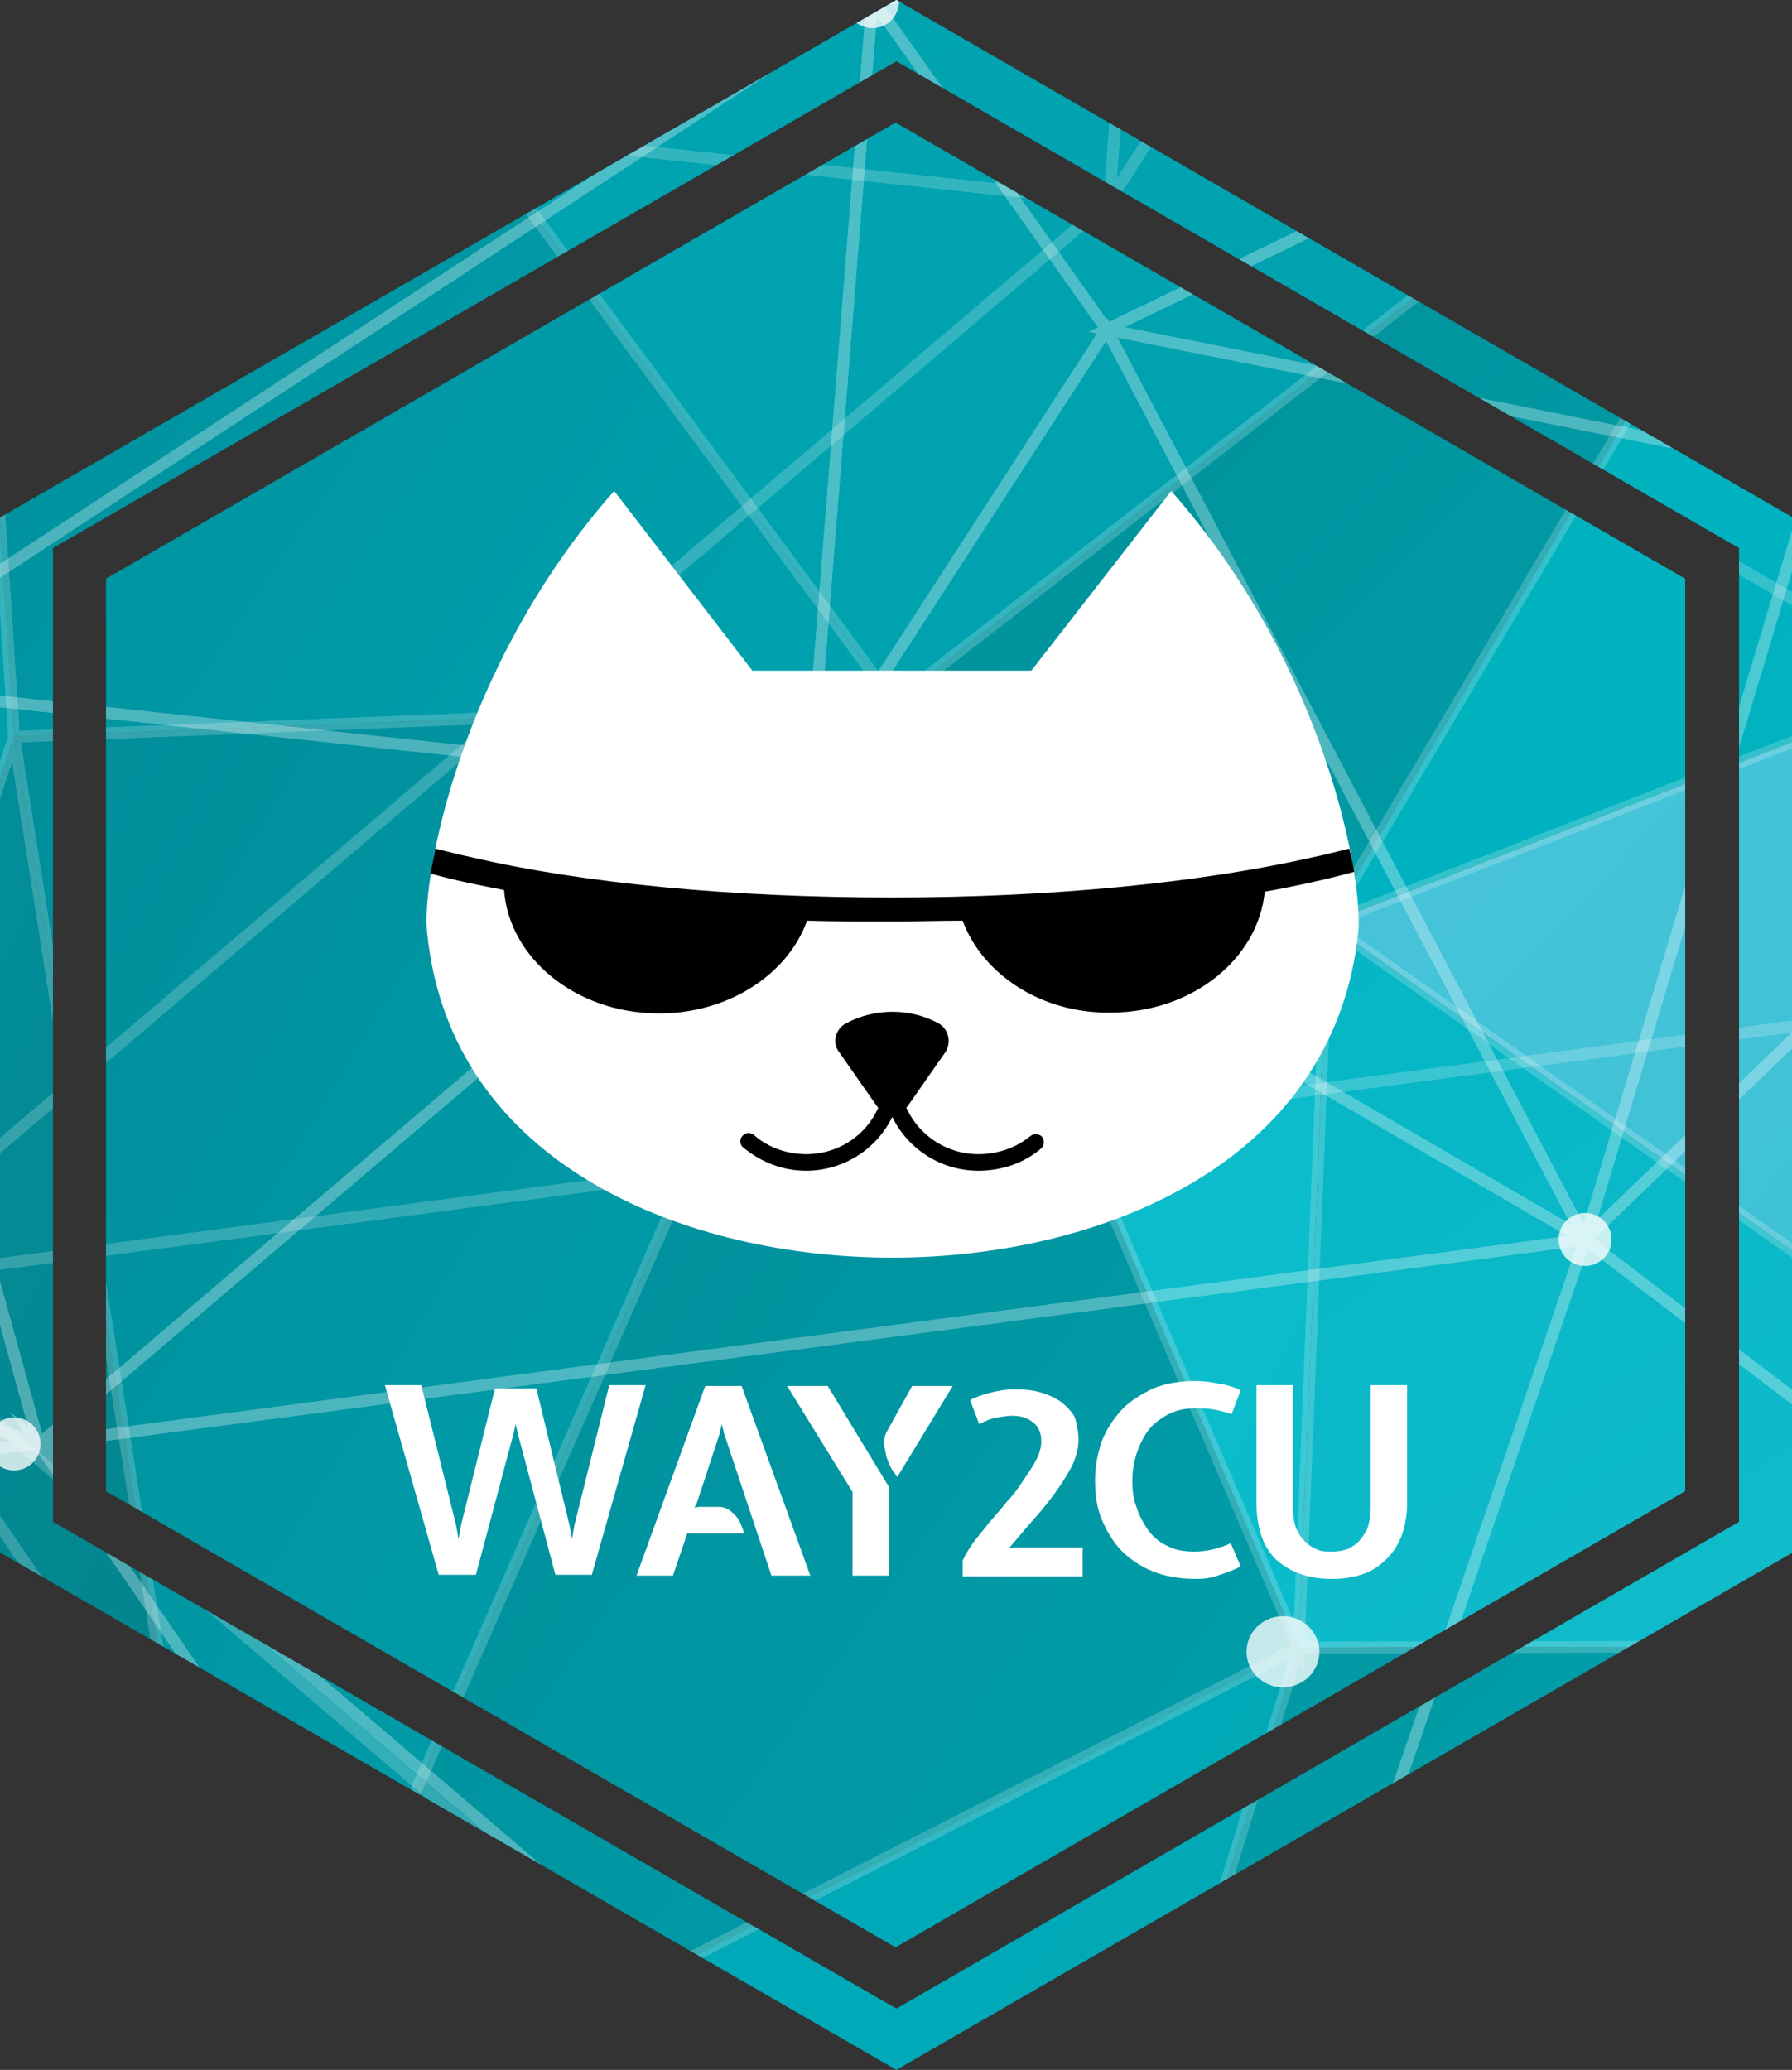 <?xml version="1.0" encoding="utf-8"?>
<!-- Generator: Adobe Illustrator 18.0.0, SVG Export Plug-In . SVG Version: 6.00 Build 0)  -->
<!DOCTYPE svg PUBLIC "-//W3C//DTD SVG 1.1//EN" "http://www.w3.org/Graphics/SVG/1.1/DTD/svg11.dtd">
<svg version="1.1" id="Layer_1" xmlns="http://www.w3.org/2000/svg" xmlns:xlink="http://www.w3.org/1999/xlink" x="0px" y="0px"
	 width="216.5px" height="250px" viewBox="0 0 216.5 250" enable-background="new 0 0 216.5 250" xml:space="preserve">
<rect x="0" y="0" width="216.5" height="250" fill="#333333" stroke="none"/>
<g>
	<g>
		<defs>
			<path id="SVGID_1_" d="M108.3,0L0,62.5v125L108.3,250l108.3-62.5v-125L108.3,0z M210.1,183.8l-101.8,58.8L6.4,183.8V66.2
				L108.3,7.4l101.8,58.8V183.8z M203.6,180.1l-95.4,55.1l-95.4-55.1V69.9l95.4-55.1l95.4,55.1V180.1z"/>
		</defs>
		<clipPath id="SVGID_3_">
			<use xlink:href="#SVGID_1_"  overflow="visible"/>
		</clipPath>
		<g clip-path="url(#SVGID_3_)">
			<defs>
				<rect id="SVGID_2_" x="-71.1" y="-250.4" width="758.3" height="750.8"/>
			</defs>
			<clipPath id="SVGID_4_">
				<use xlink:href="#SVGID_2_"  overflow="visible"/>
			</clipPath>
			<g clip-path="url(#SVGID_4_)">
				
					<linearGradient id="SVGID_5_" gradientUnits="userSpaceOnUse" x1="-190.716" y1="426.151" x2="-190.334" y2="425.769" gradientTransform="matrix(637 0 0 -414 121483.156 176349.109)">
					<stop  offset="0" style="stop-color:#00A5B1"/>
					<stop  offset="1" style="stop-color:#00A1AE"/>
				</linearGradient>
				<polygon fill="url(#SVGID_5_)" points="108,84.8 234.5,-13.5 -9,-73.5 				"/>
				
					<linearGradient id="SVGID_6_" gradientUnits="userSpaceOnUse" x1="-190.628" y1="427.965" x2="-190.245" y2="427.582" gradientTransform="matrix(397 0 0 -321 75616.852 137656.875)">
					<stop  offset="0" style="stop-color:#047F88"/>
					<stop  offset="1" style="stop-color:#017D88"/>
				</linearGradient>
				<polygon fill="url(#SVGID_6_)" points="-42.2,386.7 29.3,264 109.5,352.3 				"/>
				
					<linearGradient id="SVGID_7_" gradientUnits="userSpaceOnUse" x1="-190.787" y1="426.042" x2="-190.404" y2="425.659" gradientTransform="matrix(306 0 0 -425 58345.918 181030.047)">
					<stop  offset="0" style="stop-color:#008591"/>
					<stop  offset="1" style="stop-color:#00A3B0"/>
				</linearGradient>
				<polygon fill="url(#SVGID_7_)" points="-9,-73.5 108,84.8 1.7,89 				"/>
				
					<linearGradient id="SVGID_8_" gradientUnits="userSpaceOnUse" x1="-190.736" y1="426.64" x2="-190.354" y2="426.258" gradientTransform="matrix(278 0 0 -469 53033.273 200167.422)">
					<stop  offset="0" style="stop-color:#008D99"/>
					<stop  offset="1" style="stop-color:#00A5B2"/>
				</linearGradient>
				<polygon fill="url(#SVGID_8_)" points="29.3,264 108,84.8 1.7,89 				"/>
				
					<linearGradient id="SVGID_9_" gradientUnits="userSpaceOnUse" x1="-191.573" y1="425.699" x2="-191.191" y2="425.317" gradientTransform="matrix(420 0 0 -439 80668.023 186705.25)">
					<stop  offset="0" style="stop-color:#009AA5"/>
					<stop  offset="1" style="stop-color:#29BFD1"/>
				</linearGradient>
				<polygon fill="url(#SVGID_9_)" points="211.6,-181.3 234.5,-13.5 372.1,-139.2 				"/>
				
					<linearGradient id="SVGID_10_" gradientUnits="userSpaceOnUse" x1="-193.151" y1="425.699" x2="-192.769" y2="425.317" gradientTransform="matrix(249 0 0 -296 48470.371 125801.391)">
					<stop  offset="0" style="stop-color:#38C1D8"/>
					<stop  offset="1" style="stop-color:#10BDCF"/>
				</linearGradient>
				<polygon fill="url(#SVGID_10_)" points="372.1,-139.2 467.3,-201.2 387,-88 				"/>
				
					<linearGradient id="SVGID_11_" gradientUnits="userSpaceOnUse" x1="-191.708" y1="425.965" x2="-191.326" y2="425.582" gradientTransform="matrix(399 0 0 -329 76722.344 140006.188)">
					<stop  offset="0" style="stop-color:#00A6B4"/>
					<stop  offset="1" style="stop-color:#2CBFD1"/>
				</linearGradient>
				<polygon fill="url(#SVGID_11_)" points="234.5,-13.5 372.1,-139.2 387,-88 				"/>
				
					<linearGradient id="SVGID_12_" gradientUnits="userSpaceOnUse" x1="-193.589" y1="431.32" x2="-193.207" y2="430.937" gradientTransform="matrix(182 0 0 -174 35552.484 75444.484)">
					<stop  offset="0" style="stop-color:#008B96"/>
					<stop  offset="1" style="stop-color:#008C98"/>
				</linearGradient>
				<polygon fill="url(#SVGID_12_)" points="319.4,394.7 365.2,461.2 388.9,439.1 				"/>
				
					<linearGradient id="SVGID_13_" gradientUnits="userSpaceOnUse" x1="-191.82" y1="428.114" x2="-191.437" y2="427.732" gradientTransform="matrix(468 0 0 -341 90106.102 146284.656)">
					<stop  offset="0" style="stop-color:#00919D"/>
					<stop  offset="1" style="stop-color:#008C98"/>
				</linearGradient>
				<polygon fill="url(#SVGID_13_)" points="319.4,394.7 498.3,308.7 388.9,439.1 				"/>
				
					<linearGradient id="SVGID_14_" gradientUnits="userSpaceOnUse" x1="-192.247" y1="425.476" x2="-191.864" y2="425.093" gradientTransform="matrix(358 0 0 -255 69152.734 108261.031)">
					<stop  offset="0" style="stop-color:#3AC1D4"/>
					<stop  offset="1" style="stop-color:#00A0AD"/>
				</linearGradient>
				<polygon fill="url(#SVGID_14_)" points="372.1,-139.2 467.3,-201.2 330.5,-236.7 				"/>
				
					<linearGradient id="SVGID_15_" gradientUnits="userSpaceOnUse" x1="-191.547" y1="425.498" x2="-191.164" y2="425.116" gradientTransform="matrix(420 0 0 -255 80668.023 108261.031)">
					<stop  offset="0" style="stop-color:#008791"/>
					<stop  offset="1" style="stop-color:#00A1B0"/>
				</linearGradient>
				<polygon fill="url(#SVGID_15_)" points="211.6,-181.3 372.1,-139.2 330.5,-236.7 				"/>
				
					<linearGradient id="SVGID_16_" gradientUnits="userSpaceOnUse" x1="-190.928" y1="426.579" x2="-190.545" y2="426.197" gradientTransform="matrix(334 0 0 -469 63786.828 200167.422)">
					<stop  offset="0" style="stop-color:#008994"/>
					<stop  offset="1" style="stop-color:#00A1AD"/>
				</linearGradient>
				<polygon fill="url(#SVGID_16_)" points="29.3,264 108,84.8 156.9,199 				"/>
				
					<linearGradient id="SVGID_17_" gradientUnits="userSpaceOnUse" x1="-190.836" y1="427.315" x2="-190.453" y2="426.932" gradientTransform="matrix(334 0 0 -401 63786.828 171530.109)">
					<stop  offset="0" style="stop-color:#00AAB8"/>
					<stop  offset="1" style="stop-color:#01A8B5"/>
				</linearGradient>
				<polygon fill="url(#SVGID_17_)" points="29.3,264 109.5,352.3 156.9,199 				"/>
				
					<linearGradient id="SVGID_18_" gradientUnits="userSpaceOnUse" x1="-190.644" y1="425.502" x2="-190.262" y2="425.119" gradientTransform="matrix(924 0 0 -145 176190.875 61451.848)">
					<stop  offset="0" style="stop-color:#02828B"/>
					<stop  offset="1" style="stop-color:#057C85"/>
				</linearGradient>
				<polygon fill="url(#SVGID_18_)" points="211.6,-181.3 330.5,-236.7 -22.7,-224.1 				"/>
				
					<linearGradient id="SVGID_19_" gradientUnits="userSpaceOnUse" x1="-190.172" y1="425.803" x2="-189.79" y2="425.42" gradientTransform="matrix(151 0 0 -888 28657.342 378054.938)">
					<stop  offset="0" style="stop-color:#009AA6"/>
					<stop  offset="1" style="stop-color:#01A1AE"/>
				</linearGradient>
				<polygon fill="url(#SVGID_19_)" points="-9,-73.5 1.7,89 -56,265.9 				"/>
				
					<linearGradient id="SVGID_20_" gradientUnits="userSpaceOnUse" x1="-190.376" y1="426.613" x2="-189.994" y2="426.231" gradientTransform="matrix(223 0 0 -463 42390.957 197625.188)">
					<stop  offset="0" style="stop-color:#0196A2"/>
					<stop  offset="1" style="stop-color:#047F88"/>
				</linearGradient>
				<polygon fill="url(#SVGID_20_)" points="1.7,89 29.3,264 -56,265.9 				"/>
				
					<linearGradient id="SVGID_21_" gradientUnits="userSpaceOnUse" x1="-190.33" y1="428.031" x2="-189.947" y2="427.648" gradientTransform="matrix(223 0 0 -321 42390.957 137656.875)">
					<stop  offset="0" style="stop-color:#017E85"/>
					<stop  offset="1" style="stop-color:#017F88"/>
				</linearGradient>
				<polygon fill="url(#SVGID_21_)" points="-42.2,386.7 29.3,264 -56,265.9 				"/>
				
					<linearGradient id="SVGID_22_" gradientUnits="userSpaceOnUse" x1="-192.001" y1="425.622" x2="-191.619" y2="425.24" gradientTransform="matrix(519 0 0 -331 100011.164 140695.266)">
					<stop  offset="0" style="stop-color:#22BED1"/>
					<stop  offset="1" style="stop-color:#06B5C4"/>
				</linearGradient>
				<polygon fill="url(#SVGID_22_)" points="387,-88 467.3,-201.2 585.4,-74.6 				"/>
				
					<linearGradient id="SVGID_23_" gradientUnits="userSpaceOnUse" x1="-193.685" y1="431.263" x2="-193.303" y2="430.881" gradientTransform="matrix(169 0 0 -174 33023.781 75444.484)">
					<stop  offset="0" style="stop-color:#017B85"/>
					<stop  offset="1" style="stop-color:#03727B"/>
				</linearGradient>
				<polygon fill="url(#SVGID_23_)" points="319.4,394.7 365.2,461.2 300.6,454 				"/>
				
					<linearGradient id="SVGID_24_" gradientUnits="userSpaceOnUse" x1="-191.024" y1="429.111" x2="-190.642" y2="428.728" gradientTransform="matrix(549 0 0 -266 105007.562 114483.211)">
					<stop  offset="0" style="stop-color:#02828D"/>
					<stop  offset="1" style="stop-color:#017B85"/>
				</linearGradient>
				<polygon fill="url(#SVGID_24_)" points="109.5,352.3 319.4,394.7 300.6,454 				"/>
				
					<linearGradient id="SVGID_25_" gradientUnits="userSpaceOnUse" x1="-191.83" y1="427.485" x2="-191.447" y2="427.103" gradientTransform="matrix(597 0 0 -439 114894.289 187987.25)">
					<stop  offset="0" style="stop-color:#02828D"/>
					<stop  offset="1" style="stop-color:#017B85"/>
				</linearGradient>
				<polygon fill="url(#SVGID_25_)" points="388.9,439.1 498.3,308.7 617.1,476.5 				"/>
				
					<linearGradient id="SVGID_26_" gradientUnits="userSpaceOnUse" x1="-194.698" y1="426.314" x2="-194.316" y2="425.932" gradientTransform="matrix(239 0 0 -324 47120.906 138047.484)">
					<stop  offset="0" style="stop-color:#29BFD1"/>
					<stop  offset="1" style="stop-color:#00A6B4"/>
				</linearGradient>
				<polygon fill="url(#SVGID_26_)" points="585.4,-74.6 613.7,49.2 676.8,-50.6 				"/>
				
					<linearGradient id="SVGID_27_" gradientUnits="userSpaceOnUse" x1="-191.287" y1="425.282" x2="-190.905" y2="424.9" gradientTransform="matrix(930 0 0 -131 178259.359 55456.293)">
					<stop  offset="0" style="stop-color:#057C85"/>
					<stop  offset="1" style="stop-color:#008A95"/>
				</linearGradient>
				<polygon fill="url(#SVGID_27_)" points="665.2,-250.4 330.5,-236.7 467.3,-201.2 682.2,-250.4 				"/>
				
					<linearGradient id="SVGID_28_" gradientUnits="userSpaceOnUse" x1="-192.018" y1="425.507" x2="-191.636" y2="425.125" gradientTransform="matrix(572 0 0 -462 110330.625 196309.641)">
					<stop  offset="0" style="stop-color:#16BDCC"/>
					<stop  offset="1" style="stop-color:#00B2C3"/>
				</linearGradient>
				<polygon fill="url(#SVGID_28_)" points="682.2,-250.4 467.3,-201.2 585.4,-74.6 685.4,-250.4 				"/>
				
					<linearGradient id="SVGID_29_" gradientUnits="userSpaceOnUse" x1="-194.337" y1="425.477" x2="-193.954" y2="425.095" gradientTransform="matrix(263 0 0 -525 51698.82 223118.609)">
					<stop  offset="0" style="stop-color:#00B4C4"/>
					<stop  offset="1" style="stop-color:#0097A2"/>
				</linearGradient>
				<polygon fill="url(#SVGID_29_)" points="685.4,-250.4 585.4,-74.6 676.8,-50.6 685.9,-250.4 				"/>
				
					<linearGradient id="SVGID_30_" gradientUnits="userSpaceOnUse" x1="-236.298" y1="425.592" x2="-235.916" y2="425.21" gradientTransform="matrix(24 0 0 -1979 6349.58 841856.812)">
					<stop  offset="0" style="stop-color:#009BA8"/>
					<stop  offset="1" style="stop-color:#00858F"/>
				</linearGradient>
				<polygon fill="url(#SVGID_30_)" points="685.9,-250.4 676.8,-50.6 685.8,500.4 685.9,500.4 685.9,-250.4 				"/>
				
					<linearGradient id="SVGID_31_" gradientUnits="userSpaceOnUse" x1="-189.29" y1="426.788" x2="-188.907" y2="426.406" gradientTransform="matrix(76 0 0 -617 14311.358 263621.312)">
					<stop  offset="0" style="stop-color:#017E85"/>
					<stop  offset="1" style="stop-color:#01818B"/>
				</linearGradient>
				<polygon fill="url(#SVGID_31_)" points="-70.9,500.4 -42.2,386.7 -56,265.9 -71.2,500.4 				"/>
				
					<linearGradient id="SVGID_32_" gradientUnits="userSpaceOnUse" x1="-190.677" y1="427.889" x2="-190.295" y2="427.507" gradientTransform="matrix(973 0 0 -391 185410.453 167675.609)">
					<stop  offset="0" style="stop-color:#01737C"/>
					<stop  offset="1" style="stop-color:#017079"/>
				</linearGradient>
				<polygon fill="url(#SVGID_32_)" points="-60.5,500.4 300.6,454 109.5,352.3 -69.6,500.4 				"/>
				
					<linearGradient id="SVGID_33_" gradientUnits="userSpaceOnUse" x1="-190.505" y1="427.938" x2="-190.123" y2="427.556" gradientTransform="matrix(473 0 0 -391 90037.828 167675.609)">
					<stop  offset="0" style="stop-color:#017E85"/>
					<stop  offset="1" style="stop-color:#00828A"/>
				</linearGradient>
				<polygon fill="url(#SVGID_33_)" points="-69.6,500.4 109.5,352.3 -42.2,386.7 -70.9,500.4 				"/>
				
					<linearGradient id="SVGID_34_" gradientUnits="userSpaceOnUse" x1="-200.248" y1="431.916" x2="-199.866" y2="431.534" gradientTransform="matrix(62 0 0 -170 12782.948 73858.328)">
					<stop  offset="0" style="stop-color:#00A5B2"/>
					<stop  offset="1" style="stop-color:#00A1AE"/>
				</linearGradient>
				<polygon fill="url(#SVGID_34_)" points="374.9,500.4 388.9,439.1 365.2,461.2 373.3,500.4 				"/>
				
					<linearGradient id="SVGID_35_" gradientUnits="userSpaceOnUse" x1="-191.748" y1="431.829" x2="-191.366" y2="431.446" gradientTransform="matrix(636 0 0 -170 122294.406 73858.328)">
					<stop  offset="0" style="stop-color:#008C96"/>
					<stop  offset="1" style="stop-color:#008C96"/>
				</linearGradient>
				<polygon fill="url(#SVGID_35_)" points="406.5,500.4 617.1,476.5 388.9,439.1 374.9,500.4 				"/>
				
					<linearGradient id="SVGID_36_" gradientUnits="userSpaceOnUse" x1="-191.483" y1="440.719" x2="-191.101" y2="440.337" gradientTransform="matrix(816 0 0 -75 156628.266 33530.105)">
					<stop  offset="0" style="stop-color:#006F76"/>
					<stop  offset="1" style="stop-color:#0095A0"/>
				</linearGradient>
				<polygon fill="url(#SVGID_36_)" points="674.3,500.4 617.1,476.5 406.5,500.4 				"/>
				
					<linearGradient id="SVGID_37_" gradientUnits="userSpaceOnUse" x1="-190.655" y1="433.943" x2="-190.273" y2="433.56" gradientTransform="matrix(1165 0 0 -131 222033.672 57301.293)">
					<stop  offset="0" style="stop-color:#008590"/>
					<stop  offset="1" style="stop-color:#01818B"/>
				</linearGradient>
				<polygon fill="url(#SVGID_37_)" points="368.6,500.4 300.6,454 -60.5,500.4 				"/>
				
					<linearGradient id="SVGID_38_" gradientUnits="userSpaceOnUse" x1="-193.213" y1="434.019" x2="-192.83" y2="433.637" gradientTransform="matrix(192 0 0 -131 37410.949 57301.293)">
					<stop  offset="0" style="stop-color:#006E77"/>
					<stop  offset="1" style="stop-color:#009EAA"/>
				</linearGradient>
				<polygon fill="url(#SVGID_38_)" points="373.3,500.4 365.2,461.2 300.6,454 368.6,500.4 				"/>
				
					<linearGradient id="SVGID_39_" gradientUnits="userSpaceOnUse" x1="-190.657" y1="424.618" x2="-190.275" y2="424.236" gradientTransform="matrix(1984 0 0 -44 378251.031 18428.361)">
					<stop  offset="0" style="stop-color:#008088"/>
					<stop  offset="1" style="stop-color:#00828C"/>
				</linearGradient>
				<polygon fill="url(#SVGID_39_)" points="2.8,-250.4 330.5,-236.7 665.2,-250.4 				"/>
				
					<linearGradient id="SVGID_40_" gradientUnits="userSpaceOnUse" x1="-190.679" y1="424.953" x2="-190.297" y2="424.571" gradientTransform="matrix(1054 0 0 -77 200857.922 32471.182)">
					<stop  offset="0" style="stop-color:#017E85"/>
					<stop  offset="1" style="stop-color:#00828C"/>
				</linearGradient>
				<polygon fill="url(#SVGID_40_)" points="-67.1,-250.4 -22.7,-224.1 330.5,-236.7 2.8,-250.4 				"/>
				
					<linearGradient id="SVGID_41_" gradientUnits="userSpaceOnUse" x1="-189.989" y1="425.509" x2="-189.606" y2="425.127" gradientTransform="matrix(166 0 0 -471 31475.539 200133.5)">
					<stop  offset="0" style="stop-color:#01737C"/>
					<stop  offset="1" style="stop-color:#017F88"/>
				</linearGradient>
				<polygon fill="url(#SVGID_41_)" points="-67.1,-250.4 -71.3,-250.4 -9,-73.5 -22.7,-224.1 				"/>
				
					<linearGradient id="SVGID_42_" gradientUnits="userSpaceOnUse" x1="-188.109" y1="425.461" x2="-187.727" y2="425.079" gradientTransform="matrix(43 0 0 -1976 8013.753 840574.188)">
					<stop  offset="0" style="stop-color:#00858F"/>
					<stop  offset="1" style="stop-color:#02828B"/>
				</linearGradient>
				<polygon fill="url(#SVGID_42_)" points="-72.4,-250.4 -71.3,500.4 -71.2,500.4 -56,265.9 -72.3,-250.4 				"/>
				
					<linearGradient id="SVGID_43_" gradientUnits="userSpaceOnUse" x1="-190.056" y1="425.574" x2="-189.674" y2="425.192" gradientTransform="matrix(166 0 0 -1359 31475.539 578113.5)">
					<stop  offset="0" style="stop-color:#037D84"/>
					<stop  offset="1" style="stop-color:#02848E"/>
				</linearGradient>
				<polygon fill="url(#SVGID_43_)" points="-72.3,-250.4 -56,265.9 -9,-73.5 -71.3,-250.4 				"/>
				
					<linearGradient id="SVGID_44_" gradientUnits="userSpaceOnUse" x1="-190.628" y1="425.534" x2="-190.245" y2="425.151" gradientTransform="matrix(257 0 0 -394 48963.344 167444.219)">
					<stop  offset="0" style="stop-color:#008792"/>
					<stop  offset="1" style="stop-color:#00858E"/>
				</linearGradient>
				<polygon fill="url(#SVGID_44_)" points="-22.7,-224.1 -9,-73.5 75.5,-171 				"/>
				
					<linearGradient id="SVGID_45_" gradientUnits="userSpaceOnUse" x1="-190.725" y1="425.544" x2="-190.343" y2="425.161" gradientTransform="matrix(613 0 0 -139 116869.234 58931.613)">
					<stop  offset="0" style="stop-color:#017B85"/>
					<stop  offset="1" style="stop-color:#057C85"/>
				</linearGradient>
				<polygon fill="url(#SVGID_45_)" points="-22.7,-224.1 211.6,-181.3 75.5,-171 				"/>
				
					<linearGradient id="SVGID_46_" gradientUnits="userSpaceOnUse" x1="-190.752" y1="425.736" x2="-190.369" y2="425.354" gradientTransform="matrix(637 0 0 -412 121483.156 175243.031)">
					<stop  offset="0" style="stop-color:#038890"/>
					<stop  offset="1" style="stop-color:#0095A0"/>
				</linearGradient>
				<polygon fill="url(#SVGID_46_)" points="-9,-73.5 234.5,-13.5 75.5,-171 				"/>
				
					<linearGradient id="SVGID_47_" gradientUnits="userSpaceOnUse" x1="-190.966" y1="425.786" x2="-190.584" y2="425.403" gradientTransform="matrix(416 0 0 -439 79549.039 186705.25)">
					<stop  offset="0" style="stop-color:#00909A"/>
					<stop  offset="1" style="stop-color:#0299A5"/>
				</linearGradient>
				<polygon fill="url(#SVGID_47_)" points="211.6,-181.3 234.5,-13.5 75.5,-171 				"/>
				
					<linearGradient id="SVGID_48_" gradientUnits="userSpaceOnUse" x1="-193.505" y1="426.632" x2="-193.123" y2="426.249" gradientTransform="matrix(299 0 0 -489 58337.691 208775.203)">
					<stop  offset="0" style="stop-color:#008C98"/>
					<stop  offset="1" style="stop-color:#009AA5"/>
				</linearGradient>
				<polygon fill="url(#SVGID_48_)" points="498.3,308.7 538,121.8 612.5,306.4 				"/>
				
					<linearGradient id="SVGID_49_" gradientUnits="userSpaceOnUse" x1="-193.248" y1="427.569" x2="-192.866" y2="427.187" gradientTransform="matrix(311 0 0 -445 60626.652 190534.484)">
					<stop  offset="0" style="stop-color:#00939D"/>
					<stop  offset="1" style="stop-color:#03787F"/>
				</linearGradient>
				<polygon fill="url(#SVGID_49_)" points="498.3,308.7 617.1,476.5 612.5,306.4 				"/>
				
					<linearGradient id="SVGID_50_" gradientUnits="userSpaceOnUse" x1="-195.075" y1="426.274" x2="-194.693" y2="425.891" gradientTransform="matrix(198 0 0 -673 39176.418 286885.031)">
					<stop  offset="0" style="stop-color:#00B4C2"/>
					<stop  offset="1" style="stop-color:#00858E"/>
				</linearGradient>
				<polygon fill="url(#SVGID_50_)" points="538,121.8 613.7,49.2 612.5,306.4 				"/>
				
					<linearGradient id="SVGID_51_" gradientUnits="userSpaceOnUse" x1="-196.646" y1="425.846" x2="-196.264" y2="425.464" gradientTransform="matrix(168 0 0 -934 33649.031 397689.75)">
					<stop  offset="0" style="stop-color:#008791"/>
					<stop  offset="1" style="stop-color:#008E98"/>
				</linearGradient>
				<polygon fill="url(#SVGID_51_)" points="613.7,49.2 676.8,-50.6 612.5,306.4 				"/>
				
					<linearGradient id="SVGID_52_" gradientUnits="userSpaceOnUse" x1="-195.984" y1="427.123" x2="-195.602" y2="426.741" gradientTransform="matrix(192 0 0 -520 38226.949 222449.922)">
					<stop  offset="0" style="stop-color:#006F76"/>
					<stop  offset="1" style="stop-color:#007E87"/>
				</linearGradient>
				<polygon fill="url(#SVGID_52_)" points="674.3,500.4 684.1,500.4 612.5,306.4 617.1,476.5 				"/>
				
					<linearGradient id="SVGID_53_" gradientUnits="userSpaceOnUse" x1="-195.886" y1="425.759" x2="-195.504" y2="425.377" gradientTransform="matrix(192 0 0 -1454 38226.949 618970.75)">
					<stop  offset="0" style="stop-color:#0097A2"/>
					<stop  offset="1" style="stop-color:#047F88"/>
				</linearGradient>
				<polygon fill="url(#SVGID_53_)" points="685.8,500.4 676.8,-50.6 612.5,306.4 684.1,500.4 				"/>
				
					<linearGradient id="SVGID_54_" gradientUnits="userSpaceOnUse" x1="-191.066" y1="426.887" x2="-190.684" y2="426.504" gradientTransform="matrix(549 0 0 -513 105007.562 219189.141)">
					<stop  offset="0" style="stop-color:#007E86"/>
					<stop  offset="1" style="stop-color:#009FAD"/>
				</linearGradient>
				<polygon fill="url(#SVGID_54_)" points="109.5,352.3 319.4,394.7 284.2,198.7 				"/>
				
					<linearGradient id="SVGID_55_" gradientUnits="userSpaceOnUse" x1="-191.137" y1="427.254" x2="-190.754" y2="426.872" gradientTransform="matrix(457 0 0 -402 87458.891 171954.641)">
					<stop  offset="0" style="stop-color:#00939D"/>
					<stop  offset="1" style="stop-color:#03B9C6"/>
				</linearGradient>
				<polygon fill="url(#SVGID_55_)" points="109.5,352.3 156.9,199 284.2,198.7 				"/>
				
					<linearGradient id="SVGID_56_" gradientUnits="userSpaceOnUse" x1="-192.387" y1="427.027" x2="-192.005" y2="426.645" gradientTransform="matrix(236 0 0 -228 45630.664 97355.727)">
					<stop  offset="0" style="stop-color:#36C0D3"/>
					<stop  offset="1" style="stop-color:#42C2D5"/>
				</linearGradient>
				<polygon fill="url(#SVGID_56_)" points="234.5,-13.5 257.4,73.7 324.7,36.6 				"/>
				
					<linearGradient id="SVGID_57_" gradientUnits="userSpaceOnUse" x1="-193.079" y1="426.585" x2="-192.697" y2="426.203" gradientTransform="matrix(176 0 0 -424 34246.004 180892.5)">
					<stop  offset="0" style="stop-color:#4AC4DA"/>
					<stop  offset="1" style="stop-color:#49C3D8"/>
				</linearGradient>
				<polygon fill="url(#SVGID_57_)" points="257.4,73.7 284.2,198.7 324.7,36.6 				"/>
				
					<linearGradient id="SVGID_58_" gradientUnits="userSpaceOnUse" x1="-191.891" y1="427.06" x2="-191.508" y2="426.677" gradientTransform="matrix(468 0 0 -462 90106.102 197537.641)">
					<stop  offset="0" style="stop-color:#00A7B5"/>
					<stop  offset="1" style="stop-color:#00ADB9"/>
				</linearGradient>
				<polygon fill="url(#SVGID_58_)" points="319.4,394.7 498.3,308.7 425.6,218.2 				"/>
				
					<linearGradient id="SVGID_59_" gradientUnits="userSpaceOnUse" x1="-191.924" y1="426.462" x2="-191.542" y2="426.079" gradientTransform="matrix(438 0 0 -475 84397.703 202594.656)">
					<stop  offset="0" style="stop-color:#46C3D6"/>
					<stop  offset="1" style="stop-color:#65CAE3"/>
				</linearGradient>
				<polygon fill="url(#SVGID_59_)" points="324.7,36.6 492.1,101.2 425.6,218.2 				"/>
				
					<linearGradient id="SVGID_60_" gradientUnits="userSpaceOnUse" x1="-193.106" y1="427.26" x2="-192.724" y2="426.877" gradientTransform="matrix(294 0 0 -306 57193.969 130847.773)">
					<stop  offset="0" style="stop-color:#68CBE3"/>
					<stop  offset="1" style="stop-color:#23BECC"/>
				</linearGradient>
				<polygon fill="url(#SVGID_60_)" points="492.1,101.2 538,121.8 425.6,218.2 				"/>
				
					<linearGradient id="SVGID_61_" gradientUnits="userSpaceOnUse" x1="-193.043" y1="426.74" x2="-192.661" y2="426.358" gradientTransform="matrix(294 0 0 -489 57193.969 208775.203)">
					<stop  offset="0" style="stop-color:#009EAA"/>
					<stop  offset="1" style="stop-color:#04BCC8"/>
				</linearGradient>
				<polygon fill="url(#SVGID_61_)" points="498.3,308.7 538,121.8 425.6,218.2 				"/>
				
					<linearGradient id="SVGID_62_" gradientUnits="userSpaceOnUse" x1="-191.976" y1="426.896" x2="-191.594" y2="426.514" gradientTransform="matrix(370 0 0 -513 71320.695 219189.141)">
					<stop  offset="0" style="stop-color:#23BECC"/>
					<stop  offset="1" style="stop-color:#01AAB6"/>
				</linearGradient>
				<polygon fill="url(#SVGID_62_)" points="284.2,198.7 319.4,394.7 425.6,218.2 				"/>
				
					<linearGradient id="SVGID_63_" gradientUnits="userSpaceOnUse" x1="-192.048" y1="426.38" x2="-191.666" y2="425.998" gradientTransform="matrix(370 0 0 -475 71320.695 202594.656)">
					<stop  offset="0" style="stop-color:#29BECE"/>
					<stop  offset="1" style="stop-color:#23BECC"/>
				</linearGradient>
				<polygon fill="url(#SVGID_63_)" points="284.2,198.7 324.7,36.6 425.6,218.2 				"/>
				
					<linearGradient id="SVGID_64_" gradientUnits="userSpaceOnUse" x1="-191.962" y1="427.295" x2="-191.579" y2="426.913" gradientTransform="matrix(137 0 0 -299 26415.9 127826)">
					<stop  offset="0" style="stop-color:#14BCC9"/>
					<stop  offset="1" style="stop-color:#08BCCB"/>
				</linearGradient>
				<polygon fill="url(#SVGID_64_)" points="108,84.8 156.9,199 160.4,111.5 				"/>
				
					<linearGradient id="SVGID_65_" gradientUnits="userSpaceOnUse" x1="-191.256" y1="426.618" x2="-190.874" y2="426.236" gradientTransform="matrix(331 0 0 -327 63420.586 139484.109)">
					<stop  offset="0" style="stop-color:#008B93"/>
					<stop  offset="1" style="stop-color:#00A1AD"/>
				</linearGradient>
				<polygon fill="url(#SVGID_65_)" points="108,84.8 234.5,-13.5 160.4,111.5 				"/>
				
					<linearGradient id="SVGID_66_" gradientUnits="userSpaceOnUse" x1="-191.604" y1="427.84" x2="-191.222" y2="427.458" gradientTransform="matrix(333 0 0 -229 63930.082 98108.266)">
					<stop  offset="0" style="stop-color:#05B6C5"/>
					<stop  offset="1" style="stop-color:#15BDCC"/>
				</linearGradient>
				<polygon fill="url(#SVGID_66_)" points="156.9,199 284.2,198.7 160.4,111.5 				"/>
				
					<linearGradient id="SVGID_67_" gradientUnits="userSpaceOnUse" x1="-191.793" y1="426.575" x2="-191.411" y2="426.193" gradientTransform="matrix(254 0 0 -327 48870.102 139484.109)">
					<stop  offset="0" style="stop-color:#00AEBC"/>
					<stop  offset="1" style="stop-color:#00B5C1"/>
				</linearGradient>
				<polygon fill="url(#SVGID_67_)" points="234.5,-13.5 257.4,73.7 160.4,111.5 				"/>
				
					<linearGradient id="SVGID_68_" gradientUnits="userSpaceOnUse" x1="-191.503" y1="427.075" x2="-191.121" y2="426.693" gradientTransform="matrix(324 0 0 -327 62222.359 139712.109)">
					<stop  offset="0" style="stop-color:#4AC4DA"/>
					<stop  offset="1" style="stop-color:#36C0D3"/>
				</linearGradient>
				<polygon fill="url(#SVGID_68_)" points="257.4,73.7 284.2,198.7 160.4,111.5 				"/>
				
					<linearGradient id="SVGID_69_" gradientUnits="userSpaceOnUse" x1="-191.958" y1="426.789" x2="-191.576" y2="426.407" gradientTransform="matrix(438 0 0 -283 84397.703 120777.383)">
					<stop  offset="0" style="stop-color:#43C2D5"/>
					<stop  offset="1" style="stop-color:#68CBE3"/>
				</linearGradient>
				<polygon fill="url(#SVGID_69_)" points="324.7,36.6 492.1,101.2 372.9,-7 				"/>
				
					<linearGradient id="SVGID_70_" gradientUnits="userSpaceOnUse" x1="-191.746" y1="428.231" x2="-191.364" y2="427.849" gradientTransform="matrix(362 0 0 -131 69664.727 56078.293)">
					<stop  offset="0" style="stop-color:#2FBFD1"/>
					<stop  offset="1" style="stop-color:#57C6DC"/>
				</linearGradient>
				<polygon fill="url(#SVGID_70_)" points="234.5,-13.5 324.7,36.6 372.9,-7 				"/>
				
					<linearGradient id="SVGID_71_" gradientUnits="userSpaceOnUse" x1="-191.691" y1="426.612" x2="-191.309" y2="426.23" gradientTransform="matrix(399 0 0 -212 76722.344 90352.102)">
					<stop  offset="0" style="stop-color:#02AEBC"/>
					<stop  offset="1" style="stop-color:#3DC2D7"/>
				</linearGradient>
				<polygon fill="url(#SVGID_71_)" points="234.5,-13.5 387,-88 372.9,-7 				"/>
				
					<linearGradient id="SVGID_72_" gradientUnits="userSpaceOnUse" x1="-192.714" y1="426.181" x2="-192.331" y2="425.799" gradientTransform="matrix(315 0 0 -326 61061.641 138863.562)">
					<stop  offset="0" style="stop-color:#51C5D9"/>
					<stop  offset="1" style="stop-color:#2ABFD0"/>
				</linearGradient>
				<polygon fill="url(#SVGID_72_)" points="372.9,-7 387,-88 493.3,36.6 				"/>
				
					<linearGradient id="SVGID_73_" gradientUnits="userSpaceOnUse" x1="-192.607" y1="426.856" x2="-192.224" y2="426.474" gradientTransform="matrix(315 0 0 -283 61061.641 120777.383)">
					<stop  offset="0" style="stop-color:#4FC5DA"/>
					<stop  offset="1" style="stop-color:#5EC8E0"/>
				</linearGradient>
				<polygon fill="url(#SVGID_73_)" points="372.9,-7 492.1,101.2 493.3,36.6 				"/>
				
					<linearGradient id="SVGID_74_" gradientUnits="userSpaceOnUse" x1="-191.913" y1="426.273" x2="-191.531" y2="425.89" gradientTransform="matrix(519 0 0 -326 100011.164 138863.562)">
					<stop  offset="0" style="stop-color:#40C2D9"/>
					<stop  offset="1" style="stop-color:#22BED1"/>
				</linearGradient>
				<polygon fill="url(#SVGID_74_)" points="387,-88 585.4,-74.6 493.3,36.6 				"/>
				
					<linearGradient id="SVGID_75_" gradientUnits="userSpaceOnUse" x1="-197.453" y1="427.385" x2="-197.071" y2="427.003" gradientTransform="matrix(120 0 0 -223 24178.144 95359.031)">
					<stop  offset="0" style="stop-color:#6BCBE3"/>
					<stop  offset="1" style="stop-color:#36C0D3"/>
				</linearGradient>
				<polygon fill="url(#SVGID_75_)" points="492.1,101.2 538,121.8 493.3,36.6 				"/>
				
					<linearGradient id="SVGID_76_" gradientUnits="userSpaceOnUse" x1="-193.259" y1="427.476" x2="-192.877" y2="427.094" gradientTransform="matrix(315 0 0 -223 61376.641 95359.031)">
					<stop  offset="0" style="stop-color:#39C1D3"/>
					<stop  offset="1" style="stop-color:#00ADB9"/>
				</linearGradient>
				<polygon fill="url(#SVGID_76_)" points="538,121.8 613.7,49.2 493.3,36.6 				"/>
				
					<linearGradient id="SVGID_77_" gradientUnits="userSpaceOnUse" x1="-193.293" y1="426.29" x2="-192.911" y2="425.908" gradientTransform="matrix(315 0 0 -324 61376.641 138047.484)">
					<stop  offset="0" style="stop-color:#04AFBE"/>
					<stop  offset="1" style="stop-color:#0099A5"/>
				</linearGradient>
				<polygon fill="url(#SVGID_77_)" points="585.4,-74.6 613.7,49.2 493.3,36.6 				"/>
			</g>
			<g opacity="0.2" clip-path="url(#SVGID_4_)">
				<polygon fill="none" stroke="#FFFFFF" stroke-width="1.396" stroke-miterlimit="10" points="108,84.8 234.5,-13.5 -9,-73.5 
									"/>
				<polygon fill="none" stroke="#FFFFFF" stroke-width="1.396" stroke-miterlimit="10" points="-42.2,386.7 29.3,264 109.5,352.3 
									"/>
				<polygon fill="none" stroke="#FFFFFF" stroke-width="1.396" stroke-miterlimit="10" points="-9,-73.5 108,84.8 1.7,89 				"/>
				<polygon fill="none" stroke="#FFFFFF" stroke-width="1.396" stroke-miterlimit="10" points="29.3,264 108,84.8 1.7,89 				"/>
				<polygon fill="none" stroke="#FFFFFF" stroke-width="1.396" stroke-miterlimit="10" points="211.6,-181.3 234.5,-13.5 
					372.1,-139.2 				"/>
				<polygon fill="none" stroke="#FFFFFF" stroke-width="1.396" stroke-miterlimit="10" points="372.1,-139.2 467.3,-201.2 
					387,-88 				"/>
				<polygon fill="none" stroke="#FFFFFF" stroke-width="1.396" stroke-miterlimit="10" points="234.5,-13.5 372.1,-139.2 387,-88 
									"/>
				<polygon fill="none" stroke="#FFFFFF" stroke-width="1.396" stroke-miterlimit="10" points="319.4,394.7 365.2,461.2 
					388.9,439.1 				"/>
				<polygon fill="none" stroke="#FFFFFF" stroke-width="1.396" stroke-miterlimit="10" points="319.4,394.7 498.3,308.7 
					388.9,439.1 				"/>
				<polygon fill="none" stroke="#FFFFFF" stroke-width="1.396" stroke-miterlimit="10" points="372.1,-139.2 467.3,-201.2 
					330.5,-236.7 				"/>
				<polygon fill="none" stroke="#FFFFFF" stroke-width="1.396" stroke-miterlimit="10" points="211.6,-181.3 372.1,-139.2 
					330.5,-236.7 				"/>
				<polygon fill="none" stroke="#FFFFFF" stroke-width="1.396" stroke-miterlimit="10" points="29.3,264 108,84.8 156.9,199 				
					"/>
				<polygon fill="none" stroke="#FFFFFF" stroke-width="1.396" stroke-miterlimit="10" points="29.3,264 109.5,352.3 156.9,199 
									"/>
				<polygon fill="none" stroke="#FFFFFF" stroke-width="1.396" stroke-miterlimit="10" points="211.6,-181.3 330.5,-236.7 
					-22.7,-224.1 				"/>
				<polygon fill="none" stroke="#FFFFFF" stroke-width="1.396" stroke-miterlimit="10" points="-9,-73.5 1.7,89 -56,265.9 				"/>
				<polygon fill="none" stroke="#FFFFFF" stroke-width="1.396" stroke-miterlimit="10" points="1.7,89 29.3,264 -56,265.9 				"/>
				<polygon fill="none" stroke="#FFFFFF" stroke-width="1.396" stroke-miterlimit="10" points="-42.2,386.7 29.3,264 -56,265.9 
									"/>
				<polygon fill="none" stroke="#FFFFFF" stroke-width="1.396" stroke-miterlimit="10" points="387,-88 467.3,-201.2 585.4,-74.6 
									"/>
				<polygon fill="none" stroke="#FFFFFF" stroke-width="1.396" stroke-miterlimit="10" points="319.4,394.7 365.2,461.2 
					300.6,454 				"/>
				<polygon fill="none" stroke="#FFFFFF" stroke-width="1.396" stroke-miterlimit="10" points="109.5,352.3 319.4,394.7 
					300.6,454 				"/>
				<polygon fill="none" stroke="#FFFFFF" stroke-width="1.396" stroke-miterlimit="10" points="388.9,439.1 498.3,308.7 
					617.1,476.5 				"/>
				<polygon fill="none" stroke="#FFFFFF" stroke-width="1.396" stroke-miterlimit="10" points="585.4,-74.6 613.7,49.2 
					676.8,-50.6 				"/>
				<polygon fill="none" stroke="#FFFFFF" stroke-width="1.396" stroke-miterlimit="10" points="665.2,-250.4 330.5,-236.7 
					467.3,-201.2 682.2,-250.4 				"/>
				<polygon fill="none" stroke="#FFFFFF" stroke-width="1.396" stroke-miterlimit="10" points="682.2,-250.4 467.3,-201.2 
					585.4,-74.6 685.4,-250.4 				"/>
				<polygon fill="none" stroke="#FFFFFF" stroke-width="1.396" stroke-miterlimit="10" points="685.4,-250.4 585.4,-74.6 
					676.8,-50.6 685.9,-250.4 				"/>
				<polygon fill="none" stroke="#FFFFFF" stroke-width="1.396" stroke-miterlimit="10" points="685.9,-250.4 676.8,-50.6 
					685.8,500.4 685.9,500.4 685.9,-250.4 				"/>
				<polygon fill="none" stroke="#FFFFFF" stroke-width="1.396" stroke-miterlimit="10" points="-70.9,500.4 -42.2,386.7 
					-56,265.9 -71.2,500.4 				"/>
				<polygon fill="none" stroke="#FFFFFF" stroke-width="1.396" stroke-miterlimit="10" points="-60.5,500.4 300.6,454 
					109.5,352.3 -69.6,500.4 				"/>
				<polygon fill="none" stroke="#FFFFFF" stroke-width="1.396" stroke-miterlimit="10" points="-69.6,500.4 109.5,352.3 
					-42.2,386.7 -70.9,500.4 				"/>
				<polygon fill="none" stroke="#FFFFFF" stroke-width="1.396" stroke-miterlimit="10" points="374.9,500.4 388.9,439.1 
					365.2,461.2 373.3,500.4 				"/>
				<polygon fill="none" stroke="#FFFFFF" stroke-width="1.396" stroke-miterlimit="10" points="406.5,500.4 617.1,476.5 
					388.9,439.1 374.9,500.4 				"/>
				<polygon fill="none" stroke="#FFFFFF" stroke-width="1.396" stroke-miterlimit="10" points="674.3,500.4 617.1,476.5 
					406.5,500.4 				"/>
				<polygon fill="none" stroke="#FFFFFF" stroke-width="1.396" stroke-miterlimit="10" points="368.6,500.4 300.6,454 
					-60.5,500.4 				"/>
				<polygon fill="none" stroke="#FFFFFF" stroke-width="1.396" stroke-miterlimit="10" points="373.3,500.4 365.2,461.2 
					300.6,454 368.6,500.4 				"/>
				<polygon fill="none" stroke="#FFFFFF" stroke-width="1.396" stroke-miterlimit="10" points="2.8,-250.4 330.5,-236.7 
					665.2,-250.4 				"/>
				<polygon fill="none" stroke="#FFFFFF" stroke-width="1.396" stroke-miterlimit="10" points="-67.1,-250.4 -22.7,-224.1 
					330.5,-236.7 2.8,-250.4 				"/>
				<polygon fill="none" stroke="#FFFFFF" stroke-width="1.396" stroke-miterlimit="10" points="-67.1,-250.4 -71.3,-250.4 
					-9,-73.5 -22.7,-224.1 				"/>
				<polygon fill="none" stroke="#FFFFFF" stroke-width="1.396" stroke-miterlimit="10" points="-72.4,-250.4 -71.3,500.4 
					-71.2,500.4 -56,265.9 -72.3,-250.4 				"/>
				<polygon fill="none" stroke="#FFFFFF" stroke-width="1.396" stroke-miterlimit="10" points="-72.3,-250.4 -56,265.9 -9,-73.5 
					-71.3,-250.4 				"/>
				<polygon fill="none" stroke="#FFFFFF" stroke-width="1.396" stroke-miterlimit="10" points="-22.7,-224.1 -9,-73.5 75.5,-171 
									"/>
				<polygon fill="none" stroke="#FFFFFF" stroke-width="1.396" stroke-miterlimit="10" points="-22.7,-224.1 211.6,-181.3 
					75.5,-171 				"/>
				<polygon fill="none" stroke="#FFFFFF" stroke-width="1.396" stroke-miterlimit="10" points="-9,-73.5 234.5,-13.5 75.5,-171 
									"/>
				<polygon fill="none" stroke="#FFFFFF" stroke-width="1.396" stroke-miterlimit="10" points="211.6,-181.3 234.5,-13.5 
					75.5,-171 				"/>
				<polygon fill="none" stroke="#FFFFFF" stroke-width="1.396" stroke-miterlimit="10" points="498.3,308.7 538,121.8 
					612.5,306.4 				"/>
				<polygon fill="none" stroke="#FFFFFF" stroke-width="1.396" stroke-miterlimit="10" points="498.3,308.7 617.1,476.5 
					612.5,306.4 				"/>
				<polygon fill="none" stroke="#FFFFFF" stroke-width="1.396" stroke-miterlimit="10" points="538,121.8 613.7,49.2 612.5,306.4 
									"/>
				<polygon fill="none" stroke="#FFFFFF" stroke-width="1.396" stroke-miterlimit="10" points="613.7,49.2 676.8,-50.6 
					612.5,306.4 				"/>
				<polygon fill="none" stroke="#FFFFFF" stroke-width="1.396" stroke-miterlimit="10" points="674.3,500.4 684.1,500.4 
					612.5,306.4 617.1,476.5 				"/>
				<polygon fill="none" stroke="#FFFFFF" stroke-width="1.396" stroke-miterlimit="10" points="685.8,500.4 676.8,-50.6 
					612.5,306.4 684.1,500.4 				"/>
				<polygon fill="none" stroke="#FFFFFF" stroke-width="1.396" stroke-miterlimit="10" points="109.5,352.3 319.4,394.7 
					284.2,198.7 				"/>
				<polygon fill="none" stroke="#FFFFFF" stroke-width="1.396" stroke-miterlimit="10" points="109.5,352.3 156.9,199 
					284.2,198.7 				"/>
				<polygon fill="none" stroke="#FFFFFF" stroke-width="1.396" stroke-miterlimit="10" points="234.5,-13.5 257.4,73.7 
					324.7,36.6 				"/>
				<polygon fill="none" stroke="#FFFFFF" stroke-width="1.396" stroke-miterlimit="10" points="257.4,73.7 284.2,198.7 
					324.7,36.6 				"/>
				<polygon fill="none" stroke="#FFFFFF" stroke-width="1.396" stroke-miterlimit="10" points="319.4,394.7 498.3,308.7 
					425.6,218.2 				"/>
				<polygon fill="none" stroke="#FFFFFF" stroke-width="1.396" stroke-miterlimit="10" points="324.7,36.6 492.1,101.2 
					425.6,218.2 				"/>
				<polygon fill="none" stroke="#FFFFFF" stroke-width="1.396" stroke-miterlimit="10" points="492.1,101.2 538,121.8 
					425.6,218.2 				"/>
				<polygon fill="none" stroke="#FFFFFF" stroke-width="1.396" stroke-miterlimit="10" points="498.3,308.7 538,121.8 
					425.6,218.2 				"/>
				<polygon fill="none" stroke="#FFFFFF" stroke-width="1.396" stroke-miterlimit="10" points="284.2,198.7 319.4,394.7 
					425.6,218.2 				"/>
				<polygon fill="none" stroke="#FFFFFF" stroke-width="1.396" stroke-miterlimit="10" points="284.2,198.7 324.7,36.6 
					425.6,218.2 				"/>
				<polygon fill="none" stroke="#FFFFFF" stroke-width="1.396" stroke-miterlimit="10" points="108,84.8 156.9,199 160.4,111.5 
									"/>
				<polygon fill="none" stroke="#FFFFFF" stroke-width="1.396" stroke-miterlimit="10" points="108,84.8 234.5,-13.5 160.4,111.5 
									"/>
				<polygon fill="none" stroke="#FFFFFF" stroke-width="1.396" stroke-miterlimit="10" points="156.9,199 284.2,198.7 
					160.4,111.5 				"/>
				<polygon fill="none" stroke="#FFFFFF" stroke-width="1.396" stroke-miterlimit="10" points="234.5,-13.5 257.4,73.7 
					160.4,111.5 				"/>
				<polygon fill="none" stroke="#FFFFFF" stroke-width="1.396" stroke-miterlimit="10" points="257.4,73.7 284.2,198.7 
					160.4,111.5 				"/>
				<polygon fill="none" stroke="#FFFFFF" stroke-width="1.396" stroke-miterlimit="10" points="324.7,36.6 492.1,101.2 372.9,-7 
									"/>
				<polygon fill="none" stroke="#FFFFFF" stroke-width="1.396" stroke-miterlimit="10" points="234.5,-13.5 324.7,36.6 372.9,-7 
									"/>
				<polygon fill="none" stroke="#FFFFFF" stroke-width="1.396" stroke-miterlimit="10" points="234.5,-13.5 387,-88 372.9,-7 				
					"/>
				<polygon fill="none" stroke="#FFFFFF" stroke-width="1.396" stroke-miterlimit="10" points="372.9,-7 387,-88 493.3,36.6 				
					"/>
				<polygon fill="none" stroke="#FFFFFF" stroke-width="1.396" stroke-miterlimit="10" points="372.9,-7 492.1,101.2 493.3,36.6 
									"/>
				<polygon fill="none" stroke="#FFFFFF" stroke-width="1.396" stroke-miterlimit="10" points="387,-88 585.4,-74.6 493.3,36.6 
									"/>
				<polygon fill="none" stroke="#FFFFFF" stroke-width="1.396" stroke-miterlimit="10" points="492.1,101.2 538,121.8 493.3,36.6 
									"/>
				<polygon fill="none" stroke="#FFFFFF" stroke-width="1.396" stroke-miterlimit="10" points="538,121.8 613.7,49.2 493.3,36.6 
									"/>
				<polygon fill="none" stroke="#FFFFFF" stroke-width="1.396" stroke-miterlimit="10" points="585.4,-74.6 613.7,49.2 
					493.3,36.6 				"/>
			</g>
			<g opacity="0.2" clip-path="url(#SVGID_4_)">
				<polygon fill="none" stroke="#FFFFFF" stroke-width="1.396" stroke-miterlimit="10" points="126.2,-252.9 146.4,-133.1 
					361.8,-148.7 248.6,-252.9 				"/>
				<polygon fill="none" stroke="#FFFFFF" stroke-width="1.396" stroke-miterlimit="10" points="-71.1,137.6 -19.9,155.3 
					-61.9,3.4 -71.1,8 				"/>
				<polygon fill="none" stroke="#FFFFFF" stroke-width="1.396" stroke-miterlimit="10" points="38.6,-252.9 14.7,-204.2 
					146.4,-133.1 126.2,-252.9 				"/>
				<polygon fill="none" stroke="#FFFFFF" stroke-width="1.396" stroke-miterlimit="10" points="-61.9,3.4 146.4,-133.1 
					14.7,-204.2 				"/>
				<polygon fill="none" stroke="#FFFFFF" stroke-width="1.396" stroke-miterlimit="10" points="402.9,-252.9 361.8,-148.7 
					607.9,-186 537,-252.9 				"/>
				<polygon fill="none" stroke="#FFFFFF" stroke-width="1.396" stroke-miterlimit="10" points="692.3,-185.3 607.9,-186 
					593.8,-120.4 692.3,-158 				"/>
				<polygon fill="none" stroke="#FFFFFF" stroke-width="1.396" stroke-miterlimit="10" points="361.8,-148.7 607.9,-186 
					593.8,-120.4 				"/>
				<polygon fill="none" stroke="#FFFFFF" stroke-width="1.396" stroke-miterlimit="10" points="208.2,350 222.1,454 264.8,447 
									"/>
				<polygon fill="none" stroke="#FFFFFF" stroke-width="1.396" stroke-miterlimit="10" points="208.2,350 479.5,384.7 264.8,447 
									"/>
				<polygon fill="none" stroke="#FFFFFF" stroke-width="1.396" stroke-miterlimit="10" points="692.3,-250.8 690.1,-252.9 
					613.2,-252.9 607.9,-186 692.3,-185.3 				"/>
				<polygon fill="none" stroke="#FFFFFF" stroke-width="1.396" stroke-miterlimit="10" points="537,-252.9 607.9,-186 
					613.2,-252.9 				"/>
				<polygon fill="none" stroke="#FFFFFF" stroke-width="1.396" stroke-miterlimit="10" points="-61.9,3.4 146.4,-133.1 134,24.3 
									"/>
				<polygon fill="none" stroke="#FFFFFF" stroke-width="1.396" stroke-miterlimit="10" points="-61.9,3.4 -19.9,155.3 134,24.3 
									"/>
				<polygon fill="none" stroke="#FFFFFF" stroke-width="1.396" stroke-miterlimit="10" points="-5.1,-252.9 -71.1,-172 
					-71.1,-133.6 14.7,-204.2 38.6,-252.9 				"/>
				<polygon fill="none" stroke="#FFFFFF" stroke-width="1.396" stroke-miterlimit="10" points="-71.1,-133.6 -71.1,-1.8 
					-61.9,3.4 14.7,-204.2 				"/>
				<polygon fill="none" stroke="#FFFFFF" stroke-width="1.396" stroke-miterlimit="10" points="-71.1,-1.8 -71.1,8 -61.9,3.4 				
					"/>
				<polygon fill="none" stroke="#FFFFFF" stroke-width="1.396" stroke-miterlimit="10" points="692.3,-158 593.8,-120.4 
					692.3,-54.6 				"/>
				<polygon fill="none" stroke="#FFFFFF" stroke-width="1.396" stroke-miterlimit="10" points="208.2,350 222.1,454 148.2,400.3 
									"/>
				<polygon fill="none" stroke="#FFFFFF" stroke-width="1.396" stroke-miterlimit="10" points="-19.9,155.3 208.2,350 
					148.2,400.3 				"/>
				<polygon fill="none" stroke="#FFFFFF" stroke-width="1.396" stroke-miterlimit="10" points="497.6,508 479.5,384.7 264.8,447 
					341.1,508 				"/>
				<polygon fill="none" stroke="#FFFFFF" stroke-width="1.396" stroke-miterlimit="10" points="-71.1,303.2 148.2,400.3 
					-19.9,155.3 -71.1,160.5 				"/>
				<polygon fill="none" stroke="#FFFFFF" stroke-width="1.396" stroke-miterlimit="10" points="-71.1,137.6 -71.1,160.5 
					-19.9,155.3 				"/>
				<polygon fill="none" stroke="#FFFFFF" stroke-width="1.396" stroke-miterlimit="10" points="209.2,502.8 264.8,447 222.1,454 
					207.3,501.7 				"/>
				<polygon fill="none" stroke="#FFFFFF" stroke-width="1.396" stroke-miterlimit="10" points="341.1,508 264.8,447 209.2,502.8 
					217.9,508 				"/>
				<polygon fill="none" stroke="#FFFFFF" stroke-width="1.396" stroke-miterlimit="10" points="-71.1,338.8 201.6,498.4 
					148.2,400.3 -71.1,303.2 				"/>
				<polygon fill="none" stroke="#FFFFFF" stroke-width="1.396" stroke-miterlimit="10" points="207.3,501.7 222.1,454 
					148.2,400.3 201.6,498.4 				"/>
				<polygon fill="none" stroke="#FFFFFF" stroke-width="1.396" stroke-miterlimit="10" points="-71.1,-252.9 -71.1,-232.5 
					-60.1,-252.9 				"/>
				<polygon fill="none" stroke="#FFFFFF" stroke-width="1.396" stroke-miterlimit="10" points="-71.1,-172 -5.1,-252.9 
					-60.1,-252.9 -71.1,-232.5 				"/>
				<polygon fill="none" stroke="#FFFFFF" stroke-width="1.396" stroke-miterlimit="10" points="248.6,-252.9 361.8,-148.7 
					327,-252.9 				"/>
				<polygon fill="none" stroke="#FFFFFF" stroke-width="1.396" stroke-miterlimit="10" points="327,-252.9 361.8,-148.7 
					402.9,-252.9 				"/>
				<polygon fill="none" stroke="#FFFFFF" stroke-width="1.396" stroke-miterlimit="10" points="479.5,384.7 645.2,212.3 
					619.7,463.5 				"/>
				<polygon fill="none" stroke="#FFFFFF" stroke-width="1.396" stroke-miterlimit="10" points="595.4,508 619.7,463.5 
					479.5,384.7 497.6,508 				"/>
				<polygon fill="none" stroke="#FFFFFF" stroke-width="1.396" stroke-miterlimit="10" points="692.3,204 645.2,212.3 
					619.7,463.5 692.3,340.9 				"/>
				<polygon fill="none" stroke="#FFFFFF" stroke-width="1.396" stroke-miterlimit="10" points="692.3,340.9 619.7,463.5 
					692.3,382.4 				"/>
				<polygon fill="none" stroke="#FFFFFF" stroke-width="1.396" stroke-miterlimit="10" points="613.7,508 619.7,463.5 595.4,508 
									"/>
				<polygon fill="none" stroke="#FFFFFF" stroke-width="1.396" stroke-miterlimit="10" points="692.3,508 692.3,382.4 
					619.7,463.5 613.7,508 				"/>
				<polygon fill="none" stroke="#FFFFFF" stroke-width="1.396" stroke-miterlimit="10" points="-19.9,155.3 208.2,350 
					288.8,114.4 				"/>
				<polygon fill="none" stroke="#FFFFFF" stroke-width="1.396" stroke-miterlimit="10" points="-19.9,155.3 134,24.3 288.8,114.4 
									"/>
				<polygon fill="none" stroke="#FFFFFF" stroke-width="1.396" stroke-miterlimit="10" points="361.8,-148.7 334.8,-38.8 
					439.8,-30.8 				"/>
				<polygon fill="none" stroke="#FFFFFF" stroke-width="1.396" stroke-miterlimit="10" points="334.8,-38.8 288.8,114.4 
					439.8,-30.8 				"/>
				<polygon fill="none" stroke="#FFFFFF" stroke-width="1.396" stroke-miterlimit="10" points="208.2,350 479.5,384.7 
					448.2,235.8 				"/>
				<polygon fill="none" stroke="#FFFFFF" stroke-width="1.396" stroke-miterlimit="10" points="439.8,-30.8 602.5,157.5 
					448.2,235.8 				"/>
				<polygon fill="none" stroke="#FFFFFF" stroke-width="1.396" stroke-miterlimit="10" points="602.5,157.5 645.2,212.3 
					448.2,235.8 				"/>
				<polygon fill="none" stroke="#FFFFFF" stroke-width="1.396" stroke-miterlimit="10" points="479.5,384.7 645.2,212.3 
					448.2,235.8 				"/>
				<polygon fill="none" stroke="#FFFFFF" stroke-width="1.396" stroke-miterlimit="10" points="288.8,114.4 208.2,350 
					448.2,235.8 				"/>
				<polygon fill="none" stroke="#FFFFFF" stroke-width="1.396" stroke-miterlimit="10" points="288.8,114.4 439.8,-30.8 
					448.2,235.8 				"/>
				<polygon fill="none" stroke="#FFFFFF" stroke-width="1.396" stroke-miterlimit="10" points="146.4,-133.1 134,24.3 
					193.2,-67.2 				"/>
				<polygon fill="none" stroke="#FFFFFF" stroke-width="1.396" stroke-miterlimit="10" points="146.4,-133.1 361.8,-148.7 
					193.2,-67.2 				"/>
				<polygon fill="none" stroke="#FFFFFF" stroke-width="1.396" stroke-miterlimit="10" points="134,24.3 288.8,114.4 193.2,-67.2 
									"/>
				<polygon fill="none" stroke="#FFFFFF" stroke-width="1.396" stroke-miterlimit="10" points="361.8,-148.7 334.8,-38.8 
					193.2,-67.2 				"/>
				<polygon fill="none" stroke="#FFFFFF" stroke-width="1.396" stroke-miterlimit="10" points="334.8,-38.8 288.8,114.4 
					193.2,-67.2 				"/>
				<polygon fill="none" stroke="#FFFFFF" stroke-width="1.396" stroke-miterlimit="10" points="439.8,-30.8 602.5,157.5 
					525.7,-43.4 				"/>
				<polygon fill="none" stroke="#FFFFFF" stroke-width="1.396" stroke-miterlimit="10" points="361.8,-148.7 439.8,-30.8 
					525.7,-43.4 				"/>
				<polygon fill="none" stroke="#FFFFFF" stroke-width="1.396" stroke-miterlimit="10" points="361.8,-148.7 593.8,-120.4 
					525.7,-43.4 				"/>
				<polygon fill="none" stroke="#FFFFFF" stroke-width="1.396" stroke-miterlimit="10" points="525.7,-43.4 593.8,-120.4 
					644.5,89 				"/>
				<polygon fill="none" stroke="#FFFFFF" stroke-width="1.396" stroke-miterlimit="10" points="525.7,-43.4 602.5,157.5 644.5,89 
									"/>
				<polygon fill="none" stroke="#FFFFFF" stroke-width="1.396" stroke-miterlimit="10" points="692.3,-54.6 593.8,-120.4 
					644.5,89 692.3,74.8 				"/>
				<polygon fill="none" stroke="#FFFFFF" stroke-width="1.396" stroke-miterlimit="10" points="602.5,157.5 645.2,212.3 644.5,89 
									"/>
				<polygon fill="none" stroke="#FFFFFF" stroke-width="1.396" stroke-miterlimit="10" points="692.3,123.2 644.5,89 645.2,212.3 
					692.3,204 				"/>
				<polygon fill="none" stroke="#FFFFFF" stroke-width="1.396" stroke-miterlimit="10" points="692.3,74.8 644.5,89 692.3,123.2 
									"/>
			</g>
			<g opacity="0.3" clip-path="url(#SVGID_4_)">
				<polygon fill="none" stroke="#FFFFFF" stroke-width="1.396" stroke-miterlimit="10" points="105.4,-0.1 235.7,-9.5 
					79.6,-153.3 				"/>
				<polygon fill="none" stroke="#FFFFFF" stroke-width="1.396" stroke-miterlimit="10" points="-119.9,131.5 -20.7,82.5 
					4.7,174.4 				"/>
				<polygon fill="none" stroke="#FFFFFF" stroke-width="1.396" stroke-miterlimit="10" points="79.6,-153.3 105.4,-0.1 
					25.7,-43.1 				"/>
				<polygon fill="none" stroke="#FFFFFF" stroke-width="1.396" stroke-miterlimit="10" points="-20.7,82.5 105.4,-0.1 25.7,-43.1 
									"/>
				<polygon fill="none" stroke="#FFFFFF" stroke-width="1.396" stroke-miterlimit="10" points="282.6,-128.4 235.7,-9.5 
					384.6,-32.1 				"/>
				<polygon fill="none" stroke="#FFFFFF" stroke-width="1.396" stroke-miterlimit="10" points="384.6,-32.1 478.1,-31.4 
					376.1,7.6 				"/>
				<polygon fill="none" stroke="#FFFFFF" stroke-width="1.396" stroke-miterlimit="10" points="235.7,-9.5 384.6,-32.1 376.1,7.6 
									"/>
				<polygon fill="none" stroke="#FFFFFF" stroke-width="1.396" stroke-miterlimit="10" points="142.8,292.2 151.2,355.2 
					177,350.9 				"/>
				<polygon fill="none" stroke="#FFFFFF" stroke-width="1.396" stroke-miterlimit="10" points="142.8,292.2 306.9,313.3 
					177,350.9 				"/>
				<polygon fill="none" stroke="#FFFFFF" stroke-width="1.396" stroke-miterlimit="10" points="384.6,-32.1 478.1,-31.4 
					391.1,-113.3 				"/>
				<polygon fill="none" stroke="#FFFFFF" stroke-width="1.396" stroke-miterlimit="10" points="282.6,-128.4 384.6,-32.1 
					391.1,-113.3 				"/>
				<polygon fill="none" stroke="#FFFFFF" stroke-width="1.396" stroke-miterlimit="10" points="-20.7,82.5 105.4,-0.1 97.8,95.2 
									"/>
				<polygon fill="none" stroke="#FFFFFF" stroke-width="1.396" stroke-miterlimit="10" points="-20.7,82.5 4.7,174.4 97.8,95.2 
									"/>
				<polygon fill="none" stroke="#FFFFFF" stroke-width="1.396" stroke-miterlimit="10" points="282.6,-128.4 391.1,-113.3 
					126.8,-257 				"/>
				<polygon fill="none" stroke="#FFFFFF" stroke-width="1.396" stroke-miterlimit="10" points="79.6,-153.3 25.7,-43.1 -84,47.1 
									"/>
				<polygon fill="none" stroke="#FFFFFF" stroke-width="1.396" stroke-miterlimit="10" points="25.7,-43.1 -20.7,82.5 -84,47.1 
									"/>
				<polygon fill="none" stroke="#FFFFFF" stroke-width="1.396" stroke-miterlimit="10" points="-119.9,131.5 -20.7,82.5 -84,47.1 
									"/>
				<polygon fill="none" stroke="#FFFFFF" stroke-width="1.396" stroke-miterlimit="10" points="376.1,7.6 478.1,-31.4 
					516.7,101.6 				"/>
				<polygon fill="none" stroke="#FFFFFF" stroke-width="1.396" stroke-miterlimit="10" points="142.8,292.2 151.2,355.2 
					106.5,322.7 				"/>
				<polygon fill="none" stroke="#FFFFFF" stroke-width="1.396" stroke-miterlimit="10" points="4.7,174.4 142.8,292.2 
					106.5,322.7 				"/>
				<polygon fill="none" stroke="#FFFFFF" stroke-width="1.396" stroke-miterlimit="10" points="177,350.9 306.9,313.3 
					330.4,473.4 				"/>
				<polygon fill="none" stroke="#FFFFFF" stroke-width="1.396" stroke-miterlimit="10" points="516.7,101.6 490.4,194.3 
					574.7,156.6 				"/>
				<polygon fill="none" stroke="#FFFFFF" stroke-width="1.396" stroke-miterlimit="10" points="642.2,21.7 391.1,-113.3 
					478.1,-31.4 654.7,29.1 				"/>
				<polygon fill="none" stroke="#FFFFFF" stroke-width="1.396" stroke-miterlimit="10" points="654.7,29.1 478.1,-31.4 
					516.7,101.6 657.1,30.5 				"/>
				<polygon fill="none" stroke="#FFFFFF" stroke-width="1.396" stroke-miterlimit="10" points="657.1,30.5 516.7,101.6 
					574.7,156.6 657.4,30.6 				"/>
				<polygon fill="none" stroke="#FFFFFF" stroke-width="1.396" stroke-miterlimit="10" points="657.4,30.6 574.7,156.6 
					371.8,518.5 371.9,518.5 657.4,30.7 				"/>
				<polygon fill="none" stroke="#FFFFFF" stroke-width="1.396" stroke-miterlimit="10" points="-184.2,193 -119.9,131.5 -84,47.1 
					-184.4,192.9 				"/>
				<polygon fill="none" stroke="#FFFFFF" stroke-width="1.396" stroke-miterlimit="10" points="-176.5,197.5 106.5,322.7 
					4.7,174.4 -183.2,193.6 				"/>
				<polygon fill="none" stroke="#FFFFFF" stroke-width="1.396" stroke-miterlimit="10" points="-183.2,193.6 4.7,174.4 
					-119.9,131.5 -184.2,193 				"/>
				<polygon fill="none" stroke="#FFFFFF" stroke-width="1.396" stroke-miterlimit="10" points="143.4,384.7 177,350.9 
					151.2,355.2 142.2,384 				"/>
				<polygon fill="none" stroke="#FFFFFF" stroke-width="1.396" stroke-miterlimit="10" points="166.6,398.3 330.4,473.4 
					177,350.9 143.4,384.7 				"/>
				<polygon fill="none" stroke="#FFFFFF" stroke-width="1.396" stroke-miterlimit="10" points="363.4,513.5 330.4,473.4 
					166.6,398.3 				"/>
				<polygon fill="none" stroke="#FFFFFF" stroke-width="1.396" stroke-miterlimit="10" points="138.8,382 106.5,322.7 
					-176.5,197.5 				"/>
				<polygon fill="none" stroke="#FFFFFF" stroke-width="1.396" stroke-miterlimit="10" points="142.2,384 151.2,355.2 
					106.5,322.7 138.8,382 				"/>
				<polygon fill="none" stroke="#FFFFFF" stroke-width="1.396" stroke-miterlimit="10" points="155.5,-263.1 391.1,-113.3 
					642.2,21.7 				"/>
				<polygon fill="none" stroke="#FFFFFF" stroke-width="1.396" stroke-miterlimit="10" points="104.2,-293.2 126.8,-257 
					391.1,-113.3 155.5,-263.1 				"/>
				<polygon fill="none" stroke="#FFFFFF" stroke-width="1.396" stroke-miterlimit="10" points="104.2,-293.2 101.1,-295 
					79.6,-153.3 126.8,-257 				"/>
				<polygon fill="none" stroke="#FFFFFF" stroke-width="1.396" stroke-miterlimit="10" points="100.3,-295.5 -184.4,192.8 
					-184.4,192.9 -84,47.1 100.3,-295.4 				"/>
				<polygon fill="none" stroke="#FFFFFF" stroke-width="1.396" stroke-miterlimit="10" points="100.3,-295.4 -84,47.1 
					79.6,-153.3 101.1,-295 				"/>
				<polygon fill="none" stroke="#FFFFFF" stroke-width="1.396" stroke-miterlimit="10" points="126.8,-257 79.6,-153.3 
					178.7,-180.3 				"/>
				<polygon fill="none" stroke="#FFFFFF" stroke-width="1.396" stroke-miterlimit="10" points="126.8,-257 282.6,-128.4 
					178.7,-180.3 				"/>
				<polygon fill="none" stroke="#FFFFFF" stroke-width="1.396" stroke-miterlimit="10" points="79.6,-153.3 235.7,-9.5 
					178.7,-180.3 				"/>
				<polygon fill="none" stroke="#FFFFFF" stroke-width="1.396" stroke-miterlimit="10" points="282.6,-128.4 235.7,-9.5 
					178.7,-180.3 				"/>
				<polygon fill="none" stroke="#FFFFFF" stroke-width="1.396" stroke-miterlimit="10" points="306.9,313.3 407.2,208.9 
					391.7,360.9 				"/>
				<polygon fill="none" stroke="#FFFFFF" stroke-width="1.396" stroke-miterlimit="10" points="306.9,313.3 330.4,473.4 
					391.7,360.9 				"/>
				<polygon fill="none" stroke="#FFFFFF" stroke-width="1.396" stroke-miterlimit="10" points="407.2,208.9 490.4,194.3 
					391.7,360.9 				"/>
				<polygon fill="none" stroke="#FFFFFF" stroke-width="1.396" stroke-miterlimit="10" points="490.4,194.3 574.7,156.6 
					391.7,360.9 				"/>
				<polygon fill="none" stroke="#FFFFFF" stroke-width="1.396" stroke-miterlimit="10" points="363.4,513.5 370.6,517.7 
					391.7,360.9 330.4,473.4 				"/>
				<polygon fill="none" stroke="#FFFFFF" stroke-width="1.396" stroke-miterlimit="10" points="371.8,518.5 574.7,156.6 
					391.7,360.9 370.6,517.7 				"/>
				<polygon fill="none" stroke="#FFFFFF" stroke-width="1.396" stroke-miterlimit="10" points="4.7,174.4 142.8,292.2 
					191.5,149.7 				"/>
				<polygon fill="none" stroke="#FFFFFF" stroke-width="1.396" stroke-miterlimit="10" points="4.7,174.4 97.8,95.2 191.5,149.7 
									"/>
				<polygon fill="none" stroke="#FFFFFF" stroke-width="1.396" stroke-miterlimit="10" points="235.7,-9.5 219.4,56.9 282.9,61.8 
									"/>
				<polygon fill="none" stroke="#FFFFFF" stroke-width="1.396" stroke-miterlimit="10" points="219.4,56.9 191.5,149.7 
					282.9,61.8 				"/>
				<polygon fill="none" stroke="#FFFFFF" stroke-width="1.396" stroke-miterlimit="10" points="142.8,292.2 306.9,313.3 
					288,223.2 				"/>
				<polygon fill="none" stroke="#FFFFFF" stroke-width="1.396" stroke-miterlimit="10" points="282.9,61.8 381.3,175.8 288,223.2 
									"/>
				<polygon fill="none" stroke="#FFFFFF" stroke-width="1.396" stroke-miterlimit="10" points="381.3,175.8 407.2,208.9 
					288,223.2 				"/>
				<polygon fill="none" stroke="#FFFFFF" stroke-width="1.396" stroke-miterlimit="10" points="306.9,313.3 407.2,208.9 
					288,223.2 				"/>
				<polygon fill="none" stroke="#FFFFFF" stroke-width="1.396" stroke-miterlimit="10" points="191.5,149.7 142.8,292.2 
					288,223.2 				"/>
				<polygon fill="none" stroke="#FFFFFF" stroke-width="1.396" stroke-miterlimit="10" points="191.5,149.7 282.9,61.8 288,223.2 
									"/>
				<polygon fill="none" stroke="#FFFFFF" stroke-width="1.396" stroke-miterlimit="10" points="105.4,-0.1 97.8,95.2 133.7,39.8 
									"/>
				<polygon fill="none" stroke="#FFFFFF" stroke-width="1.396" stroke-miterlimit="10" points="105.4,-0.1 235.7,-9.5 133.7,39.8 
									"/>
				<polygon fill="none" stroke="#FFFFFF" stroke-width="1.396" stroke-miterlimit="10" points="97.8,95.2 191.5,149.7 133.7,39.8 
									"/>
				<polygon fill="none" stroke="#FFFFFF" stroke-width="1.396" stroke-miterlimit="10" points="235.7,-9.5 219.4,56.9 133.7,39.8 
									"/>
				<polygon fill="none" stroke="#FFFFFF" stroke-width="1.396" stroke-miterlimit="10" points="219.4,56.9 191.5,149.7 
					133.7,39.8 				"/>
				<polygon fill="none" stroke="#FFFFFF" stroke-width="1.396" stroke-miterlimit="10" points="282.9,61.8 381.3,175.8 
					334.9,54.2 				"/>
				<polygon fill="none" stroke="#FFFFFF" stroke-width="1.396" stroke-miterlimit="10" points="235.7,-9.5 282.9,61.8 334.9,54.2 
									"/>
				<polygon fill="none" stroke="#FFFFFF" stroke-width="1.396" stroke-miterlimit="10" points="235.7,-9.5 376.1,7.6 334.9,54.2 
									"/>
				<polygon fill="none" stroke="#FFFFFF" stroke-width="1.396" stroke-miterlimit="10" points="334.9,54.2 376.1,7.6 406.8,134.3 
									"/>
				<polygon fill="none" stroke="#FFFFFF" stroke-width="1.396" stroke-miterlimit="10" points="334.9,54.2 381.3,175.8 
					406.8,134.3 				"/>
				<polygon fill="none" stroke="#FFFFFF" stroke-width="1.396" stroke-miterlimit="10" points="376.1,7.6 516.7,101.6 
					406.8,134.3 				"/>
				<polygon fill="none" stroke="#FFFFFF" stroke-width="1.396" stroke-miterlimit="10" points="381.3,175.8 407.2,208.9 
					406.8,134.3 				"/>
				<polygon fill="none" stroke="#FFFFFF" stroke-width="1.396" stroke-miterlimit="10" points="407.2,208.9 490.4,194.3 
					406.8,134.3 				"/>
				<polygon fill="none" stroke="#FFFFFF" stroke-width="1.396" stroke-miterlimit="10" points="516.7,101.6 490.4,194.3 
					406.8,134.3 				"/>
			</g>
			<ellipse opacity="0.77" clip-path="url(#SVGID_4_)" fill="#FFFFFF" cx="234.5" cy="-11.4" rx="3.2" ry="3.2"/>
			<ellipse opacity="0.77" clip-path="url(#SVGID_4_)" fill="#FFFFFF" cx="333.6" cy="54.2" rx="3.2" ry="3.2"/>
			<ellipse opacity="0.77" clip-path="url(#SVGID_4_)" fill="#FFFFFF" cx="384.6" cy="-31.4" rx="3.2" ry="3.2"/>
			<ellipse opacity="0.77" clip-path="url(#SVGID_4_)" fill="#FFFFFF" cx="361.8" cy="-148.7" rx="3.2" ry="3.2"/>
			<ellipse opacity="0.77" clip-path="url(#SVGID_4_)" fill="#FFFFFF" cx="211.6" cy="-181.3" rx="3.2" ry="3.2"/>
			<ellipse opacity="0.77" clip-path="url(#SVGID_4_)" fill="#FFFFFF" cx="191.8" cy="-67.6" rx="3.2" ry="3.2"/>
			<ellipse opacity="0.77" clip-path="url(#SVGID_4_)" fill="#FFFFFF" cx="79.6" cy="-153.3" rx="3.2" ry="3.2"/>
			<ellipse opacity="0.77" clip-path="url(#SVGID_4_)" fill="#FFFFFF" cx="105.4" cy="0.2" rx="3.2" ry="3.2"/>
			<ellipse opacity="0.77" clip-path="url(#SVGID_4_)" fill="#FFFFFF" cx="-9" cy="-73.5" rx="3.2" ry="3.2"/>
			<ellipse opacity="0.77" clip-path="url(#SVGID_4_)" fill="#FFFFFF" cx="-19.9" cy="82.5" rx="3.2" ry="3.2"/>
			<ellipse opacity="0.77" clip-path="url(#SVGID_4_)" fill="#FFFFFF" cx="97.8" cy="94.7" rx="3.2" ry="3.2"/>
			<ellipse opacity="0.77" clip-path="url(#SVGID_4_)" fill="#FFFFFF" cx="191.5" cy="149.7" rx="3.2" ry="3.2"/>
			<ellipse opacity="0.77" clip-path="url(#SVGID_4_)" fill="#FFFFFF" cx="286.2" cy="224.9" rx="3.2" ry="3.2"/>
			<ellipse opacity="0.77" clip-path="url(#SVGID_4_)" fill="#FFFFFF" cx="425.9" cy="220.9" rx="3.2" ry="3.2"/>
			<ellipse opacity="0.77" clip-path="url(#SVGID_4_)" fill="#FFFFFF" cx="391.7" cy="360.9" rx="3.2" ry="3.2"/>
			<ellipse opacity="0.77" clip-path="url(#SVGID_4_)" fill="#FFFFFF" cx="613.7" cy="474.9" rx="3.2" ry="3.2"/>
			<ellipse opacity="0.77" clip-path="url(#SVGID_4_)" fill="#FFFFFF" cx="109.5" cy="352.3" rx="3.2" ry="3.2"/>
			<ellipse opacity="0.77" clip-path="url(#SVGID_4_)" fill="#FFFFFF" cx="142.2" cy="294.6" rx="3.2" ry="3.2"/>
			<ellipse opacity="0.77" clip-path="url(#SVGID_4_)" fill="#FFFFFF" cx="1.7" cy="174.4" rx="3.2" ry="3.2"/>
			<ellipse opacity="0.77" clip-path="url(#SVGID_4_)" fill="#FFFFFF" cx="657.4" cy="30.6" rx="3.2" ry="3.2"/>
			<ellipse opacity="0.77" clip-path="url(#SVGID_4_)" fill="#FFFFFF" cx="525.7" cy="-43.4" rx="3.2" ry="3.2"/>
			<ellipse opacity="0.77" clip-path="url(#SVGID_4_)" fill="#FFFFFF" cx="602.5" cy="159.7" rx="3.2" ry="3.2"/>
			<ellipse opacity="0.77" clip-path="url(#SVGID_4_)" fill="#FFFFFF" cx="443.7" cy="82.5" rx="3.2" ry="3.2"/>
			<ellipse opacity="0.77" clip-path="url(#SVGID_4_)" fill="#FFFFFF" cx="407.2" cy="134.3" rx="4.4" ry="4.3"/>
			<ellipse opacity="0.77" clip-path="url(#SVGID_4_)" fill="#FFFFFF" cx="155" cy="199.5" rx="4.4" ry="4.3"/>
			<ellipse opacity="0.77" clip-path="url(#SVGID_4_)" fill="#FFFFFF" cx="496" cy="310.3" rx="4.4" ry="4.3"/>
			<ellipse opacity="0.77" clip-path="url(#SVGID_4_)" fill="#FFFFFF" cx="25.7" cy="-43.1" rx="4.4" ry="4.3"/>
			<ellipse opacity="0.77" clip-path="url(#SVGID_4_)" fill="#FFFFFF" cx="29.3" cy="265.9" rx="4.4" ry="4.3"/>
			<ellipse opacity="0.77" clip-path="url(#SVGID_4_)" fill="#FFFFFF" cx="609.3" cy="51" rx="4.4" ry="4.3"/>
			<ellipse opacity="0.77" clip-path="url(#SVGID_4_)" fill="#FFFFFF" cx="286.1" cy="114.4" rx="4.4" ry="4.3"/>
			<ellipse opacity="0.77" clip-path="url(#SVGID_4_)" fill="#FFFFFF" cx="593.8" cy="-120.4" rx="4.4" ry="4.3"/>
			<ellipse opacity="0.77" clip-path="url(#SVGID_4_)" fill="#FFFFFF" cx="612.5" cy="306.4" rx="3.2" ry="3.2"/>
		</g>
	</g>
	<g>
		<g>
			<g>
				<path fill="#FFFFFF" d="M64.8,167.7l4,16.5l0.3,1.7l0.3-1.7l4.2-16.9H78l-6.5,22.9h-4.4l-4.5-16.9l-0.3-1.3l-0.3,1.3l-4.5,16.9
					H53l-6.5-22.9h4.4l4.2,16.9l0.3,1.7l0.3-1.7l4.1-16.5H64.8z"/>
				<path fill="#FFFFFF" d="M83,185.3l-1.7,5h-4.4l8.3-22.9h4.4l8.3,22.9h-4.7l-5.7-17.1l-0.3-1.2l-0.3,1.3l-2.7,8.2l-0.3,0.6
					l0.5-0.1h2.4c0.5,0,0.8,0.1,1.2,0.3c0.3,0.2,0.6,0.5,0.9,0.8c0.3,0.3,0.5,0.7,0.6,1c0.2,0.4,0.3,0.8,0.4,1.1H83z"/>
				<path fill="#FFFFFF" d="M107.4,179.6v10.7H103v-10.1l-7.9-12.8h4.9L107.4,179.6z M110.2,167.4h4.9l-6.7,11
					c-0.2-0.3-0.4-0.6-0.7-1c-0.2-0.4-0.4-0.9-0.6-1.4c-0.1-0.5-0.2-1-0.3-1.6c0-0.6,0.1-1.1,0.4-1.6L110.2,167.4z"/>
				<path fill="#FFFFFF" d="M130.3,173.9c0,1-0.3,2.1-0.8,3.2c-0.6,1.1-1.3,2.2-2.1,3.3s-1.7,2.2-2.6,3.2c-0.9,1-1.7,2-2.4,2.8
					l-0.5,0.6l0.7-0.1h8.2v3.5h-14.5v-1.9c0.3-0.7,0.8-1.5,1.3-2.2c0.6-0.8,1.3-1.6,1.9-2.4c0.7-0.8,1.5-1.7,2.2-2.6
					c0.8-0.8,1.4-1.7,2-2.6s1.1-1.6,1.5-2.4c0.4-0.8,0.6-1.5,0.6-2.2c0-1-0.3-1.8-1-2.3c-0.7-0.6-1.5-0.8-2.6-0.8
					c-0.5,0-1,0.1-1.7,0.2s-1.4,0.4-2.2,0.8l-1.1-2.9c1-0.5,2-0.8,2.9-1c0.9-0.2,1.7-0.3,2.4-0.3c1.3,0,2.3,0.1,3.3,0.4
					c1,0.3,1.8,0.7,2.5,1.2c0.7,0.6,1.3,1.2,1.6,1.9C130.1,172.1,130.3,172.9,130.3,173.9z"/>
				<path fill="#FFFFFF" d="M144.5,190.7c-1.9,0-3.7-0.3-5.2-0.9c-1.5-0.6-2.8-1.5-3.8-2.5c-1-1-1.8-2.4-2.4-3.8
					c-0.6-1.5-0.8-3-0.8-4.7s0.3-3.2,0.8-4.7c0.6-1.5,1.4-2.7,2.4-3.8s2.4-1.9,3.8-2.6c1.5-0.6,3.2-0.9,5.1-0.9
					c0.9,0,1.8,0.1,2.7,0.3c0.9,0.1,1.9,0.4,2.8,0.8l-1.1,2.9c-0.9-0.3-1.7-0.5-2.4-0.6c-0.6-0.1-1.3-0.1-2.1-0.1
					c-1.3,0-2.4,0.3-3.3,0.8c-0.9,0.5-1.7,1.1-2.3,1.9c-0.6,0.8-1,1.7-1.4,2.8c-0.3,1-0.5,2.1-0.5,3.2c0,1.1,0.1,2.2,0.5,3.2
					c0.3,1,0.8,1.9,1.4,2.8c0.6,0.8,1.4,1.5,2.3,1.9c0.9,0.5,2,0.7,3.3,0.7c1.4,0,2.8-0.3,4.4-1l1.2,2.8c-1,0.5-1.9,0.8-2.8,1.1
					C146.3,190.6,145.4,190.7,144.5,190.7z"/>
				<path fill="#FFFFFF" d="M160.9,190.7c-1.4,0-2.7-0.2-3.8-0.6c-1.1-0.4-2.1-1-2.9-1.7c-0.8-0.8-1.4-1.7-1.8-2.9s-0.6-2.5-0.6-4
					v-14.2h4.4V182c0,0.8,0.1,1.6,0.3,2.3c0.2,0.7,0.6,1.3,1,1.7c0.4,0.5,0.9,0.8,1.5,1.1c0.6,0.3,1.2,0.3,1.9,0.3
					c0.7,0,1.3-0.1,1.9-0.3c0.6-0.3,1.1-0.6,1.5-1.1c0.4-0.5,0.8-1,1-1.7c0.2-0.7,0.3-1.5,0.3-2.3v-14.7h4.4v14.2
					c0,1.4-0.2,2.6-0.6,3.8c-0.4,1.1-1,2.1-1.8,2.9c-0.8,0.8-1.7,1.5-2.9,1.9C163.6,190.5,162.3,190.7,160.9,190.7z"/>
			</g>
		</g>
		<path fill="#FFFFFF" d="M107.8,151.9c24.6,0,53.3-11,56.3-39.3c0.6-6.3-3.8-32-22.6-53.3L124.6,81H90.9L74.2,59.3
			c-18.8,21.3-23.3,47.1-22.6,53.3C54.4,140.9,83.2,151.9,107.8,151.9"/>
		<g>
			<path d="M109.8,133.4l4.4-6.3c0.8-1.2,0.4-2.8-0.8-3.5c-1.7-0.9-3.5-1.4-5.6-1.4c-2,0-3.9,0.5-5.6,1.4c-1.3,0.7-1.7,2.4-0.8,3.5
				l4.4,6.3C106.7,134.8,108.9,134.8,109.8,133.4z"/>
			<g>
				<path d="M118.2,141.4c-4.5,0-8.5-2.6-10.4-6.5c-1.9,3.9-5.9,6.5-10.4,6.5c-2.8,0-5.4-1-7.6-2.8c-0.4-0.3-0.5-1-0.1-1.4
					c0.3-0.4,1-0.5,1.4-0.1c1.7,1.5,4,2.3,6.3,2.3c4.7,0,8.6-3.3,9.4-7.9c0.1-0.5,0.5-0.8,1-0.8c0.5,0,0.9,0.3,1,0.8
					c0.8,4.6,4.8,7.9,9.4,7.9c2.4,0,4.6-0.8,6.3-2.2c0.4-0.3,1-0.3,1.4,0.1c0.3,0.4,0.3,1-0.1,1.4
					C123.7,140.5,121,141.4,118.2,141.4z"/>
			</g>
			<path d="M163,102.5c-1.3,0.3-2.7,0.7-4.2,1c-13.6,3.1-31.7,4.9-51,4.9s-37.4-1.7-51-4.9c-1.5-0.3-2.9-0.7-4.2-1
				c-0.2,1-0.4,2-0.6,3c2.8,0.8,5.8,1.4,8.9,2c0.6,8.2,8.6,14.8,18.5,14.9c8.5,0.1,15.8-4.7,18.1-11.2c3.5,0.1,6.9,0.1,10.3,0.1
				c2.8,0,5.7-0.1,8.5-0.1c2.4,6.5,9.6,11.3,18.1,11.1c9.7-0.1,17.6-6.5,18.4-14.6c3.9-0.7,7.5-1.5,10.8-2.4
				C163.5,104.5,163.3,103.6,163,102.5z"/>
		</g>
	</g>
</g>
</svg>
